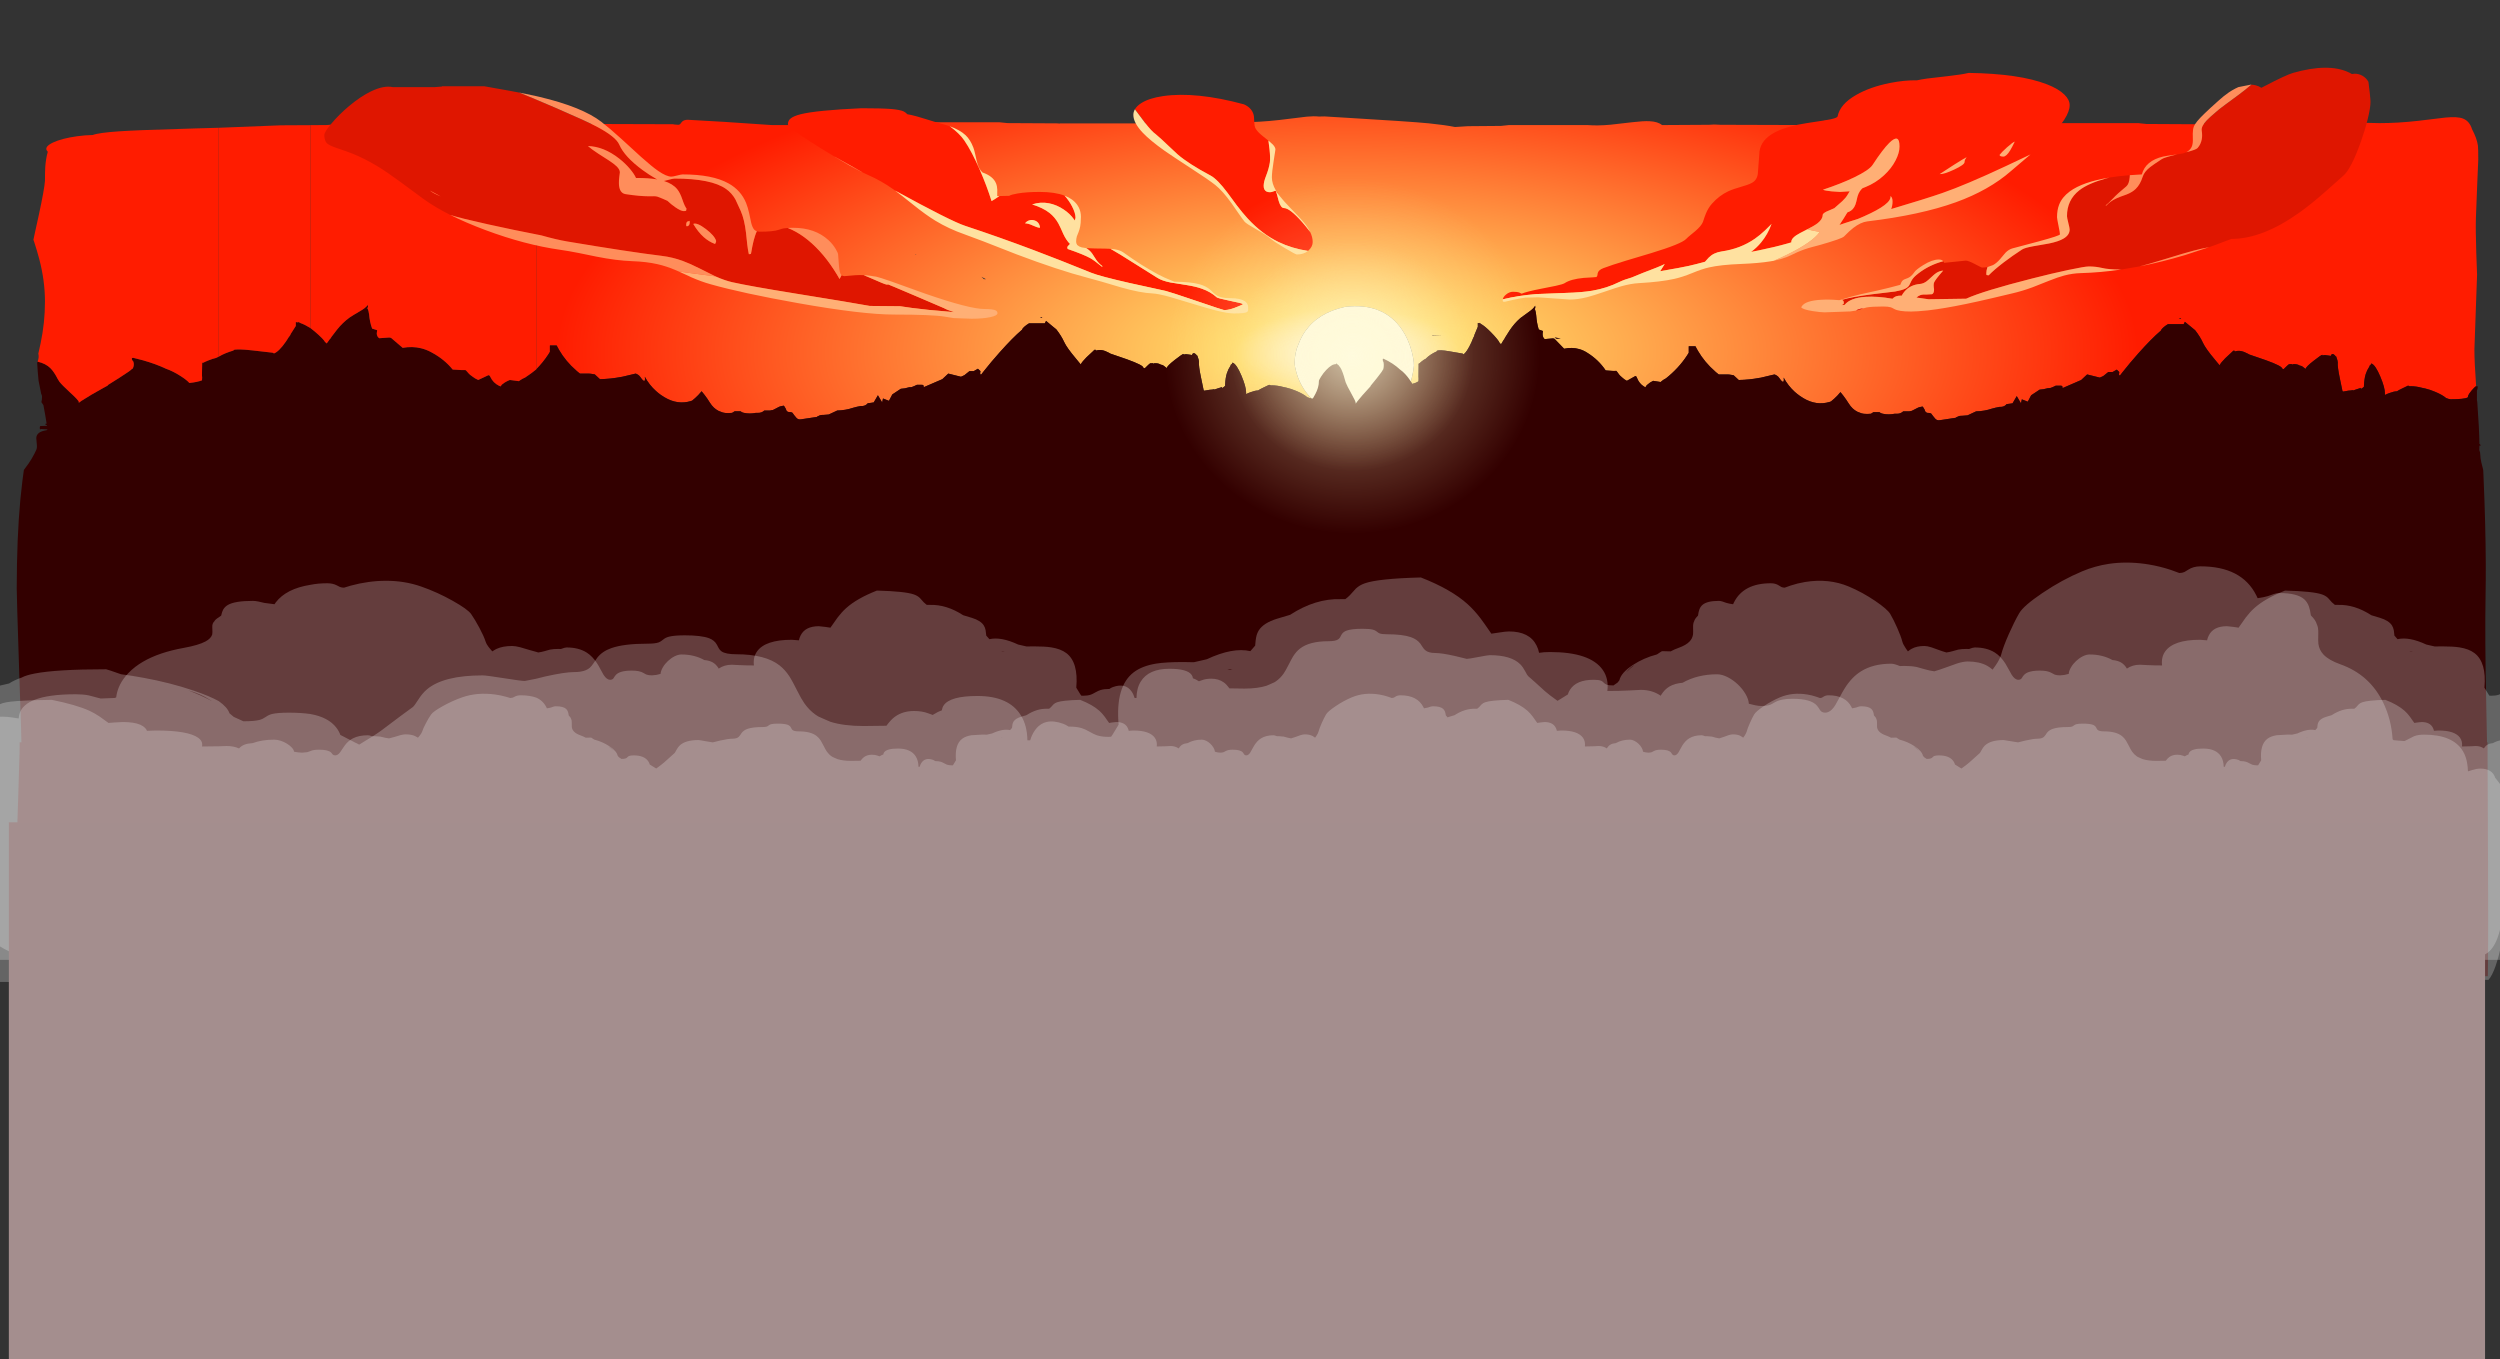 <?xml version="1.0" encoding="UTF-8" standalone="no"?>
<svg xmlns:ffdec="https://www.free-decompiler.com/flash" xmlns:xlink="http://www.w3.org/1999/xlink" ffdec:objectType="frame" height="982.1px" width="1806.4px" xmlns="http://www.w3.org/2000/svg">
  <rect width="100%" height="100%" fill="#333333" stroke="none"/>
  <g transform="matrix(1.0, 0.0, 0.0, 1.0, -1092.1, -429.1)">
    <use ffdec:characterId="1538" height="1567.85" transform="matrix(0.453, 0.0, 0.0, 0.453, 1092.088, 429.096)" width="3990.6" xlink:href="#sprite0"/>
    <use ffdec:characterId="1539" height="387.95" transform="matrix(1.0, 0.0, 0.0, 1.0, 1098.5, 1023.25)" width="1789.2" xlink:href="#shape1"/>
  </g>
  <defs>
    <g id="sprite0" transform="matrix(1.0, 0.0, 0.0, 1.0, 54.15, 145.7)">
      <use ffdec:characterId="1537" height="1567.85" transform="matrix(1.0, 0.0, 0.0, 1.0, -54.15, -145.7)" width="3990.6" xlink:href="#shape0"/>
    </g>
    <g id="shape0" transform="matrix(1.0, 0.0, 0.0, 1.0, 54.15, 145.7)">
      <path d="M801.2 52.35 L855.5 52.0 863.75 51.5 873.75 52.0 1019.35 52.45 1021.85 52.9 1027.75 53.35 Q1029.65 53.35 1030.9 52.1 L1033.0 49.35 Q1036.05 45.35 1042.75 45.35 L1101.3 48.7 1176.2 53.75 1294.15 53.75 1357.15 51.55 1401.6 49.35 1540.2 49.35 1552.8 50.65 1633.8 51.1 1635.7 51.7 1635.7 51.1 1824.85 51.1 1845.95 53.55 Q1852.95 49.6 1871.25 48.85 1887.95 48.2 1924.8 49.35 1954.0 49.35 1986.45 45.7 L2030.05 40.4 Q2041.75 39.3 2049.6 40.2 2053.7 39.95 2058.4 40.0 L2087.4 41.75 Q2196.1 48.2 2225.05 51.05 2251.1 53.7 2266.7 56.9 L2287.2 55.6 2340.05 55.15 2352.75 53.8 2478.15 53.8 Q2493.85 55.1 2514.55 53.25 L2548.55 49.35 Q2567.35 47.1 2577.1 47.65 2590.4 48.35 2597.05 53.8 L2672.0 53.35 2680.25 52.9 2690.25 53.35 2835.85 53.8 2838.35 54.25 2844.25 54.7 Q2846.15 54.7 2847.45 53.45 L2849.5 50.7 Q2852.5 46.7 2859.25 46.7 L2877.8 47.75 2917.85 50.1 2992.7 55.15 3110.65 55.15 3173.65 52.95 3218.1 50.7 3356.7 50.7 3369.3 52.05 3450.3 52.5 3452.2 53.05 3452.2 52.5 3641.3 52.5 3662.45 54.95 Q3669.5 51.0 3687.75 50.2 3704.45 49.55 3741.25 50.7 3770.5 50.7 3802.95 47.05 L3846.6 41.8 Q3865.6 40.0 3874.45 43.4 3884.9 47.4 3888.95 60.45 3896.7 75.1 3898.3 86.6 3898.85 90.4 3898.85 109.05 L3897.3 145.45 Q3895.55 184.2 3895.1 201.5 3894.5 220.35 3895.65 256.9 L3896.95 292.65 3894.8 352.25 3892.7 411.75 Q3892.7 431.5 3895.35 469.2 3895.2 469.75 3895.2 470.3 L3895.15 470.3 Q3892.8 471.8 3888.6 476.75 L3885.3 481.0 3884.4 482.25 Q3882.25 485.55 3882.25 487.6 L3882.25 487.95 3881.8 488.3 Q3876.35 491.15 3854.8 491.15 3852.35 491.15 3847.5 489.15 3841.75 484.15 3830.15 479.3 3822.05 475.8 3814.2 473.95 L3809.65 473.0 Q3799.7 470.3 3791.1 470.3 L3789.75 470.5 Q3788.05 469.65 3786.75 469.45 L3777.75 473.8 Q3771.75 476.55 3768.75 478.7 L3768.55 478.15 3768.25 478.5 Q3764.55 478.5 3756.6 481.4 3752.95 482.75 3750.25 484.2 L3749.9 482.9 3750.0 481.7 Q3750.0 472.6 3742.65 455.05 3735.0 436.9 3728.85 434.25 L3728.65 434.15 Q3728.2 434.2 3728.0 434.45 3727.55 434.75 3727.45 435.85 L3726.9 436.55 3725.55 437.5 3725.1 439.1 Q3721.35 444.65 3719.3 451.0 3717.05 458.4 3716.55 468.75 L3716.45 471.2 3714.35 473.0 3711.5 474.8 3711.55 474.2 Q3711.55 472.8 3711.35 472.85 L3711.05 473.2 Q3703.05 475.65 3699.1 477.25 L3699.4 476.55 3697.25 476.85 3697.0 476.6 3696.8 476.95 Q3693.15 476.95 3683.2 478.9 L3682.25 478.0 3678.2 458.45 Q3674.05 439.05 3674.8 432.4 3674.5 429.15 3673.3 426.2 L3672.2 422.85 3671.55 422.8 Q3670.05 420.65 3668.4 419.6 3666.1 418.15 3664.55 420.0 3664.0 420.75 3663.6 421.95 L3660.5 421.45 3654.45 420.65 Q3652.6 420.65 3650.55 421.3 L3650.0 420.2 Q3647.95 420.65 3636.25 429.8 3623.7 439.5 3623.5 442.8 3618.65 439.0 3617.85 438.55 3615.9 437.45 3614.3 437.5 3610.4 435.05 3605.75 435.05 L3603.55 435.1 Q3603.15 435.2 3602.95 435.5 L3603.1 435.85 3600.15 434.85 Q3599.25 434.85 3598.25 435.55 L3597.35 434.85 Q3594.85 436.55 3588.65 442.85 L3588.3 443.15 3585.8 441.95 3585.85 441.8 Q3585.85 438.2 3560.0 428.8 L3533.65 419.75 3531.1 418.35 Q3519.5 412.0 3511.45 414.75 L3510.25 414.6 3510.25 413.75 3508.35 413.55 3507.35 414.45 3506.95 414.45 3506.95 414.85 Q3500.3 420.75 3495.4 425.6 3488.5 432.45 3486.2 436.9 L3478.65 427.75 Q3464.0 410.25 3459.9 401.45 3455.3 391.3 3447.3 381.05 L3440.25 375.25 3430.9 367.55 3428.9 371.35 3403.8 371.35 Q3395.6 376.4 3392.7 380.95 L3392.9 381.2 3392.95 381.3 3391.9 382.25 Q3378.1 393.9 3356.85 417.7 3343.4 432.8 3331.2 448.25 L3327.65 452.85 Q3325.7 454.05 3325.85 450.55 L3326.3 447.7 3322.25 443.85 3315.55 447.7 3308.7 447.7 3300.65 454.15 3295.2 456.6 3274.95 451.55 3265.45 460.45 3235.75 473.35 Q3236.05 471.1 3235.05 470.1 3234.7 469.75 3234.1 469.55 L3231.65 469.45 3227.6 469.45 3226.8 469.45 3224.9 469.45 Q3220.7 471.7 3216.7 473.05 L3214.15 473.35 3212.7 473.35 3205.75 475.05 3199.2 475.8 3185.65 484.8 3180.3 495.0 3170.8 491.25 3169.45 497.6 3162.7 486.1 3156.0 497.6 3153.2 498.0 3152.9 498.1 3146.5 498.9 3145.85 499.55 3145.75 499.75 3145.4 500.0 3145.35 500.15 3145.1 500.35 3144.7 500.75 Q3141.2 503.5 3136.55 503.3 L3135.6 503.25 Q3128.75 504.45 3123.25 506.05 3111.15 510.2 3097.85 510.45 L3084.25 516.8 3076.3 517.45 3072.05 517.65 3069.5 518.4 3067.95 519.2 3066.8 519.6 3066.7 519.7 3066.5 519.75 3066.0 520.15 3065.8 520.3 3065.45 520.55 3065.35 520.7 3044.25 523.9 3044.15 523.9 3039.75 524.55 Q3035.4 525.2 3032.7 522.15 L3029.2 517.9 3027.5 515.65 Q3026.8 514.25 3025.75 513.7 3024.1 512.95 3022.1 512.95 L3020.8 512.95 Q3019.2 512.7 3018.3 512.05 3016.7 511.1 3016.3 509.3 3016.05 507.9 3015.15 506.7 L3014.3 505.25 3013.7 504.25 3012.6 502.75 3010.35 503.15 3008.0 503.6 Q3006.65 503.85 3005.4 504.45 L2997.6 508.45 2997.3 508.55 2995.2 509.65 2991.0 510.45 2981.6 510.45 Q2977.05 514.65 2970.7 514.25 L2968.0 514.25 Q2958.25 516.2 2949.1 514.25 2946.95 513.85 2945.0 512.7 L2943.65 511.65 2934.2 511.65 2930.1 514.25 Q2924.4 514.9 2919.2 514.35 L2918.9 514.35 2917.55 514.05 2915.55 513.7 2915.2 513.6 2908.6 511.1 Q2900.35 507.0 2894.65 497.85 2890.65 491.45 2886.25 485.65 L2881.6 479.85 2881.5 479.7 2877.8 484.0 2876.3 485.65 Q2871.75 490.35 2866.25 494.75 L2865.25 495.0 2864.25 495.4 Q2843.1 501.75 2822.45 489.45 2819.4 487.65 2816.6 485.65 2812.35 482.6 2808.55 479.25 2798.0 469.65 2790.9 456.6 2792.55 469.9 2783.7 456.9 2782.15 454.65 2779.9 453.3 L2777.45 452.0 2776.55 451.75 2776.25 451.65 2776.1 451.55 2774.9 451.9 2774.0 452.1 2772.9 452.35 2757.15 456.1 2755.75 456.45 2754.1 456.8 2752.85 456.95 Q2736.3 460.1 2719.3 460.45 L2711.1 452.85 2704.75 451.8 2701.7 451.55 2696.3 451.55 2688.15 451.65 2687.5 451.65 2684.6 449.35 2684.35 449.05 2684.15 449.0 2683.7 448.6 2682.7 447.8 2681.7 446.85 2681.55 446.7 Q2664.85 432.2 2654.05 413.65 L2652.9 411.55 2651.95 409.9 2651.25 408.55 2650.9 407.85 2650.6 407.35 2650.25 406.65 2639.5 406.65 2639.5 416.95 2636.8 421.3 Q2623.5 441.7 2603.05 457.9 2599.7 459.55 2596.9 461.75 L2594.7 463.65 2582.75 461.75 Q2577.45 464.25 2573.2 468.2 L2571.95 469.45 2570.45 472.05 2568.3 470.95 Q2560.55 466.35 2556.8 456.7 L2556.75 456.5 2556.05 455.15 2555.4 454.4 2554.3 454.15 2540.8 461.75 Q2536.4 459.45 2533.05 456.2 L2531.05 454.4 2530.3 453.75 2528.4 451.65 2524.6 446.4 2524.1 446.35 2524.05 445.9 Q2522.15 445.75 2518.55 445.95 L2511.95 445.5 2511.9 445.3 2511.9 445.5 2507.0 445.1 Q2495.7 428.25 2478.0 417.2 2471.65 413.0 2464.8 411.1 2453.35 407.8 2440.75 410.55 L2425.35 394.65 2423.1 394.05 2409.6 395.2 Q2405.25 391.3 2406.8 383.5 L2406.95 382.3 2400.25 379.85 Q2397.1 369.9 2396.15 356.85 2395.75 352.0 2394.1 347.25 L2392.95 348.55 2394.75 345.55 2394.6 341.9 2394.1 342.7 Q2391.45 346.95 2384.5 351.8 2375.9 357.8 2372.05 360.85 L2371.25 361.45 2370.5 362.1 Q2361.3 370.05 2353.65 381.6 L2346.3 393.2 2345.4 395.15 2344.2 396.65 2340.05 403.5 2337.7 400.95 Q2337.3 399.5 2333.7 394.95 2329.5 389.8 2324.0 384.25 2314.05 374.2 2307.95 370.95 L2305.9 369.2 2305.55 369.95 Q2304.25 369.45 2303.05 369.4 L2303.05 375.6 2297.75 388.3 Q2297.4 390.1 2296.55 391.85 L2295.8 393.15 Q2294.35 396.5 2292.85 400.3 2285.35 416.55 2280.05 419.55 2279.5 418.2 2278.25 418.2 L2258.0 414.7 Q2241.35 411.75 2237.55 414.0 L2237.9 414.6 Q2226.6 419.65 2219.85 426.65 2217.45 427.6 2213.85 430.5 2210.95 432.75 2209.6 434.15 L2208.75 434.15 2208.7 435.35 2208.5 435.95 Q2208.5 436.4 2208.65 436.75 2208.5 441.25 2208.5 448.35 L2208.45 455.3 2208.55 456.85 2208.6 457.95 2208.5 462.35 Q2204.9 465.15 2198.25 466.6 L2196.25 462.8 Q2198.25 455.8 2199.65 448.0 2201.15 439.9 2201.15 437.15 2201.15 427.85 2197.45 414.2 2192.3 395.05 2182.2 380.2 2152.5 336.45 2091.35 343.8 2048.35 353.1 2027.65 382.85 2021.1 392.3 2017.4 402.45 2010.9 416.55 2010.9 433.45 2010.9 438.8 2013.8 448.9 2018.0 463.45 2025.95 475.4 2031.3 483.5 2037.9 489.8 2035.4 489.65 2030.95 487.8 2025.2 482.8 2013.65 477.9 2005.55 474.45 1997.65 472.6 L1993.15 471.65 Q1983.2 468.95 1974.6 468.95 L1973.25 469.1 Q1971.55 468.3 1970.25 468.1 L1961.25 472.4 Q1955.25 475.2 1952.25 477.35 L1952.0 476.8 1951.75 477.15 Q1948.05 477.15 1940.1 480.05 1936.45 481.35 1933.75 482.85 L1933.4 481.55 1933.5 480.35 Q1933.5 471.2 1926.15 453.7 1918.55 435.55 1912.35 432.9 L1912.15 432.8 Q1911.7 432.85 1911.5 433.05 1911.0 433.35 1910.95 434.5 L1910.4 435.2 1909.05 436.1 1908.6 437.7 Q1904.85 443.25 1902.8 449.65 1900.5 457.0 1900.05 467.4 L1899.95 469.85 1897.8 471.65 Q1896.55 472.6 1895.0 473.4 L1895.05 472.8 Q1895.05 471.45 1894.8 471.45 L1894.55 471.85 Q1886.55 474.25 1882.55 475.85 L1882.9 475.15 Q1881.6 475.05 1880.75 475.45 L1880.5 475.25 1880.3 475.6 Q1876.65 475.6 1866.7 477.5 L1865.75 476.6 1861.7 457.1 Q1857.55 437.65 1858.3 431.0 1858.0 427.8 1856.75 424.8 1856.3 422.8 1855.7 421.5 L1855.05 421.45 Q1853.55 419.25 1851.9 418.25 1849.6 416.8 1848.05 418.65 1847.5 419.35 1847.1 420.6 L1844.0 420.05 1837.95 419.25 Q1836.1 419.25 1834.0 419.95 L1833.5 418.8 Q1831.45 419.25 1819.7 428.4 1807.2 438.1 1807.0 441.45 L1801.35 437.2 Q1799.4 436.05 1797.75 436.1 1793.9 433.7 1789.2 433.7 L1787.05 433.7 Q1786.65 433.8 1786.4 434.1 L1786.6 434.5 1783.6 433.45 Q1782.75 433.45 1781.7 434.15 L1780.85 433.45 Q1778.35 435.2 1772.1 441.5 L1771.8 441.8 1769.25 440.6 1769.3 440.4 Q1769.3 436.85 1743.5 427.45 L1717.15 418.4 1714.6 416.95 Q1703.0 410.6 1694.95 413.35 L1693.75 413.25 1693.75 412.4 1691.85 412.15 1690.85 413.05 1690.5 413.05 1690.45 413.45 Q1683.85 419.35 1678.85 424.25 1672.0 431.05 1669.7 435.55 L1662.15 426.35 Q1647.45 408.9 1643.4 400.05 1638.8 389.95 1630.8 379.7 L1623.7 373.9 1614.4 366.15 1612.35 370.0 1587.3 370.0 Q1579.05 375.05 1576.15 379.55 L1576.4 379.85 1576.45 379.9 1575.4 380.85 Q1561.6 392.5 1540.35 416.35 1526.9 431.4 1514.7 446.85 L1511.15 451.45 Q1509.2 452.65 1509.35 449.15 L1509.8 446.3 1505.7 442.45 1499.0 446.3 1492.2 446.3 1484.15 452.75 1478.7 455.25 1458.45 450.2 1448.95 459.1 1419.2 471.95 Q1419.55 469.75 1418.55 468.7 L1417.6 468.2 1415.15 468.1 1411.1 468.1 1410.3 468.1 1408.4 468.1 Q1404.2 470.3 1400.15 471.7 L1397.65 471.95 1396.2 471.95 1389.25 473.7 1382.7 474.45 1369.15 483.45 1363.8 493.65 1354.3 489.9 1352.95 496.2 1346.2 484.75 1339.5 496.2 1336.7 496.6 1336.35 496.7 1330.0 497.5 1329.35 498.15 1329.25 498.35 1328.9 498.6 1328.8 498.8 Q1328.7 498.8 1328.6 498.95 L1328.2 499.35 Q1324.7 502.1 1320.05 501.95 L1319.1 501.85 Q1312.25 503.05 1306.75 504.7 1294.65 508.8 1281.35 509.1 L1267.75 515.45 1259.8 516.1 1255.5 516.25 1253.0 517.0 1251.45 517.8 1250.3 518.2 1250.2 518.3 1250.05 518.4 Q1249.65 518.6 1249.5 518.75 L1249.3 518.95 1248.9 519.2 1248.8 519.35 1227.75 522.5 1227.65 522.5 1223.2 523.2 Q1218.9 523.8 1216.2 520.8 L1212.65 516.55 1211.0 514.25 Q1210.3 512.85 1209.25 512.3 1207.6 511.55 1205.65 511.55 L1204.3 511.55 Q1202.75 511.3 1201.8 510.7 1200.2 509.75 1199.85 507.95 1199.55 506.5 1198.65 505.3 L1197.8 503.85 1197.2 502.85 Q1196.85 502.05 1196.1 501.35 L1193.85 501.75 1191.5 502.2 Q1190.15 502.5 1188.85 503.05 L1181.1 507.1 1180.8 507.2 1178.7 508.3 Q1176.55 508.45 1174.5 509.1 L1165.05 509.1 Q1160.55 513.25 1154.2 512.85 L1151.5 512.85 Q1141.8 514.8 1132.6 512.85 1130.45 512.5 1128.5 511.3 L1127.1 510.3 1117.75 510.3 1113.6 512.85 Q1107.9 513.5 1102.7 513.0 L1102.35 513.0 1101.05 512.7 1099.05 512.3 1098.7 512.25 1092.1 509.75 Q1083.85 505.6 1078.15 496.5 1074.2 490.05 1069.75 484.3 L1065.1 478.5 1065.05 478.3 1059.8 484.3 Q1055.25 489.0 1049.75 493.4 L1048.75 493.65 1047.75 494.05 Q1026.6 500.4 1005.95 488.05 1002.9 486.3 1000.1 484.3 995.8 481.25 992.1 477.85 981.45 468.3 974.4 455.25 976.05 468.55 967.15 455.5 965.65 453.3 963.35 451.9 L960.95 450.6 960.05 450.35 959.75 450.25 959.55 450.2 958.4 450.55 957.5 450.7 956.4 451.0 940.6 454.75 939.25 455.05 937.6 455.4 936.35 455.6 Q919.8 458.75 902.8 459.1 L894.6 451.45 888.2 450.45 885.2 450.2 879.8 450.2 871.65 450.25 871.0 450.25 868.1 447.95 867.85 447.7 867.65 447.6 867.2 447.2 866.2 446.4 865.2 445.5 865.05 445.3 Q848.3 430.85 837.55 412.3 L836.4 410.15 835.45 408.55 834.75 407.15 834.4 406.5 834.05 405.95 833.75 405.3 823.0 405.3 823.0 415.6 820.3 419.95 Q812.1 432.5 801.2 443.5 L801.2 52.35 M3331.4 199.3 L3333.75 202.0 Q3336.15 204.65 3337.5 205.05 L3335.25 202.65 Q3332.8 199.9 3331.4 198.85 L3331.4 199.3 M3421.05 362.7 L3425.05 362.7 3423.8 361.7 3421.05 362.7 M3223.55 262.35 L3223.7 261.65 3221.75 261.5 3223.55 262.35 M2426.2 393.15 L2428.55 394.45 2435.1 394.45 2429.9 393.25 2425.75 392.7 2426.2 393.15 M2230.05 389.15 L2230.5 389.6 2245.95 389.6 2230.05 389.15 M1514.9 197.95 L1517.2 200.65 Q1519.65 203.3 1520.95 203.7 L1518.75 201.25 Q1516.25 198.5 1514.9 197.5 L1514.9 197.95 M1407.2 260.3 L1405.25 260.1 1407.05 260.95 1407.2 260.3 M1518.6 299.7 L1511.2 295.75 1515.2 299.55 1518.6 299.7 M1607.3 360.3 Q1605.95 360.75 1604.6 361.35 L1608.5 361.35 1607.3 360.3" fill="url(#gradient0)" fill-rule="evenodd" stroke="none"/>
      <path d="M3895.2 470.3 L3897.25 470.55 3897.6 470.2 Q3898.0 470.15 3898.0 471.5 3898.0 473.85 3896.5 478.2 L3896.75 478.5 3896.75 492.7 3897.1 494.7 3897.3 496.2 Q3900.4 538.65 3900.7 562.2 L3903.1 564.55 Q3902.6 564.7 3902.05 565.05 L3900.7 565.25 3900.7 566.15 3900.5 572.1 Q3902.1 575.75 3902.1 579.9 3902.1 584.85 3903.8 592.15 L3906.75 603.9 3907.25 615.0 Q3910.55 691.25 3910.85 753.65 3910.95 780.45 3910.5 804.7 3909.3 872.9 3911.6 978.95 L3912.8 1038.25 3913.6 1038.25 3914.25 1180.65 3914.7 1323.05 Q3914.65 1370.9 3914.1 1411.45 L1939.75 1411.45 -34.55 1411.45 -28.0 1213.0 Q-24.7 1117.8 -22.9 1053.05 L-22.8 1038.25 -20.05 1038.25 -20.05 1036.8 Q-20.05 1031.55 -20.7 1010.3 L-23.85 914.95 Q-27.45 805.8 -27.45 792.85 -27.45 772.65 -27.05 753.65 -25.6 678.25 -18.35 620.95 L-16.05 603.9 Q-11.45 597.95 -8.5 593.6 -3.5 586.35 0.85 577.9 L3.75 571.85 Q5.25 568.45 4.55 562.6 L3.75 553.15 Q4.0 542.85 20.1 540.55 20.75 539.95 21.65 539.5 L21.65 539.25 11.05 538.6 10.2 539.25 Q9.3 539.4 9.3 536.6 9.3 533.9 10.6 533.85 L14.75 533.7 20.75 533.5 20.7 532.5 18.45 531.95 18.45 530.15 20.25 530.05 Q18.1 516.1 15.2 500.9 L15.1 500.5 Q13.15 498.0 11.9 495.75 12.85 492.45 12.9 487.35 L12.9 486.9 Q12.9 484.6 11.6 482.6 L7.35 461.35 7.35 461.2 6.05 446.8 Q5.35 438.25 5.15 433.0 L5.9 431.15 Q19.05 434.25 26.45 441.75 32.2 447.5 37.95 458.85 L40.75 463.3 Q45.0 468.7 56.65 479.4 71.65 493.05 71.65 495.55 L71.4 496.9 Q75.4 493.75 81.85 489.95 88.4 485.55 110.6 473.15 L117.6 469.35 Q117.8 468.75 118.35 468.2 L136.75 456.6 Q156.15 444.3 156.15 442.75 L156.15 442.65 156.75 442.75 Q156.85 442.45 157.05 442.4 157.25 442.4 157.4 442.55 160.7 436.5 158.45 430.8 L157.25 429.3 156.45 428.8 Q156.35 428.6 156.75 428.5 156.15 427.45 156.15 426.65 156.15 425.35 156.8 425.25 L158.4 425.05 174.05 429.05 Q194.65 434.9 210.7 442.5 222.0 446.45 233.8 454.05 243.75 460.4 247.95 465.2 261.05 463.75 268.1 460.95 L268.3 456.55 268.25 455.45 268.05 453.95 268.1 447.0 Q268.1 439.9 268.35 435.35 L268.1 434.55 Q268.1 434.3 268.55 434.0 L268.6 432.8 270.25 432.8 Q272.85 431.35 278.55 429.1 285.65 426.25 290.35 425.3 292.45 424.2 294.8 423.15 304.35 417.5 318.75 413.25 L318.2 412.6 Q323.9 410.4 349.3 413.3 L380.0 416.8 Q381.9 416.8 382.75 418.15 390.8 415.2 402.1 398.9 L406.65 391.75 407.7 390.5 Q409.15 388.75 409.6 386.95 L417.7 374.25 417.7 368.05 421.45 368.55 422.0 367.8 425.05 369.6 Q431.55 371.85 440.85 377.45 L447.7 382.9 Q454.3 388.45 459.35 393.6 463.7 398.1 464.15 399.55 L467.0 402.15 471.95 395.25 473.4 393.75 474.5 391.8 483.35 380.25 Q492.5 368.7 503.65 360.7 L504.55 360.1 Q509.0 357.1 520.5 350.4 528.9 345.6 532.05 341.35 L532.65 340.55 532.8 344.15 530.65 347.2 532.05 345.9 Q534.0 350.6 534.55 355.5 535.7 368.5 539.45 378.45 L547.45 380.95 547.35 382.15 Q545.45 389.95 550.75 393.8 L566.95 392.65 569.65 393.25 588.2 409.15 Q603.4 406.4 617.2 409.75 625.35 411.65 633.05 415.8 654.35 426.9 667.9 443.75 L673.8 444.1 673.8 443.95 673.9 444.1 681.8 444.6 Q686.15 444.35 688.45 444.55 L688.45 445.0 689.1 445.05 693.7 450.25 695.95 452.4 696.85 453.0 699.3 454.85 Q703.3 458.05 708.65 460.4 L724.9 452.75 726.15 453.0 727.0 453.75 727.8 455.15 727.9 455.3 Q732.4 465.0 741.7 469.55 L744.4 470.65 746.1 468.1 747.65 466.8 Q752.7 462.85 759.15 460.4 L773.5 462.3 Q774.75 461.3 776.15 460.4 779.5 458.15 783.5 456.5 792.95 450.3 801.2 443.5 812.1 432.5 820.3 419.95 L823.0 415.6 823.0 405.3 833.75 405.3 834.05 405.95 834.4 406.5 834.75 407.15 835.45 408.55 836.4 410.15 837.55 412.3 Q848.3 430.85 865.05 445.3 L865.2 445.5 866.2 446.4 867.2 447.2 867.65 447.6 867.85 447.7 868.1 447.95 871.0 450.25 871.65 450.25 879.8 450.2 885.2 450.2 888.2 450.45 894.6 451.45 902.8 459.1 Q919.8 458.75 936.35 455.6 L937.6 455.4 939.25 455.05 940.6 454.75 956.4 451.0 957.5 450.7 958.4 450.55 959.55 450.2 959.75 450.25 960.05 450.35 960.95 450.6 963.35 451.9 Q965.65 453.3 967.15 455.5 976.05 468.55 974.4 455.25 981.45 468.3 992.1 477.85 995.8 481.25 1000.1 484.3 1002.9 486.3 1005.95 488.05 1026.6 500.4 1047.75 494.05 L1048.75 493.65 1049.75 493.4 Q1055.25 489.0 1059.8 484.3 L1065.05 478.3 1065.1 478.5 1069.75 484.3 Q1074.2 490.05 1078.15 496.5 1083.85 505.6 1092.1 509.75 L1098.7 512.25 1099.05 512.3 1099.7 512.5 1101.05 512.7 1102.35 513.0 1102.7 513.0 Q1107.9 513.5 1113.6 512.85 L1117.75 510.3 1127.1 510.3 1128.5 511.3 Q1130.45 512.5 1132.6 512.85 1141.8 514.8 1151.5 512.85 L1154.2 512.85 Q1160.55 513.25 1165.05 509.1 L1174.5 509.1 Q1176.55 508.45 1178.7 508.3 L1180.8 507.2 1181.1 507.1 1188.85 503.05 Q1190.15 502.5 1191.5 502.2 L1193.85 501.75 1196.1 501.35 Q1196.85 502.05 1197.2 502.85 L1197.8 503.85 1198.65 505.3 Q1199.55 506.5 1199.85 507.95 1200.2 509.75 1201.8 510.7 1202.75 511.3 1204.3 511.55 L1205.65 511.55 Q1207.6 511.55 1209.25 512.3 1210.3 512.85 1211.0 514.25 L1212.65 516.55 1216.2 520.8 Q1218.9 523.8 1223.2 523.2 L1227.65 522.5 1227.75 522.5 1248.8 519.35 1248.9 519.2 1249.3 518.95 1249.5 518.75 Q1249.65 518.6 1250.05 518.4 L1250.2 518.3 1250.3 518.2 1251.45 517.8 1253.0 517.0 1255.5 516.25 1259.8 516.1 1267.75 515.45 1281.35 509.1 Q1294.65 508.8 1306.75 504.7 1312.25 503.05 1319.1 501.85 L1320.05 501.95 Q1324.7 502.1 1328.2 499.35 L1328.6 498.95 Q1328.7 498.8 1328.8 498.8 L1328.9 498.6 1329.25 498.35 1329.35 498.15 1330.0 497.5 1336.35 496.7 1336.7 496.6 1339.5 496.2 1346.2 484.75 1352.95 496.2 1354.3 489.9 1363.8 493.65 1369.15 483.45 1382.7 474.45 1389.25 473.7 1396.2 471.95 1397.65 471.95 1400.15 471.7 Q1404.2 470.3 1408.4 468.1 L1410.3 468.1 1411.1 468.1 1415.15 468.1 1417.6 468.2 1418.55 468.7 Q1419.55 469.75 1419.2 471.95 L1448.95 459.1 1458.45 450.2 1478.7 455.25 1484.15 452.75 1492.2 446.3 1499.0 446.3 1505.7 442.45 1509.8 446.3 1509.35 449.15 Q1509.2 452.65 1511.15 451.45 L1514.7 446.85 Q1526.9 431.4 1540.35 416.35 1561.6 392.5 1575.4 380.85 L1576.45 379.9 1576.4 379.85 1576.15 379.55 Q1579.05 375.05 1587.3 370.0 L1612.35 370.0 1614.4 366.15 1623.7 373.9 1630.8 379.7 Q1638.8 389.95 1643.4 400.05 1647.45 408.9 1662.15 426.35 L1669.7 435.55 Q1672.0 431.05 1678.85 424.25 1683.85 419.35 1690.45 413.45 L1690.5 413.05 1690.85 413.05 1691.85 412.15 1693.75 412.4 1693.75 413.25 1694.95 413.35 Q1703.0 410.6 1714.6 416.95 L1717.15 418.4 1743.5 427.45 Q1769.3 436.85 1769.3 440.4 L1769.25 440.6 1771.8 441.8 1772.1 441.5 Q1778.35 435.2 1780.85 433.45 L1781.7 434.15 Q1782.75 433.45 1783.6 433.45 L1786.6 434.5 1786.4 434.1 Q1786.65 433.8 1787.05 433.7 L1789.2 433.7 Q1793.9 433.7 1797.75 436.1 1799.4 436.05 1801.35 437.2 L1807.0 441.45 Q1807.2 438.1 1819.7 428.4 1831.45 419.25 1833.5 418.8 L1834.0 419.95 Q1836.1 419.25 1837.95 419.25 L1844.0 420.05 1847.1 420.6 Q1847.5 419.35 1848.05 418.65 1849.6 416.8 1851.9 418.25 1853.55 419.25 1855.05 421.45 L1855.7 421.5 Q1856.3 422.8 1856.75 424.8 1858.0 427.8 1858.3 431.0 1857.55 437.65 1861.7 457.1 L1865.75 476.6 1866.7 477.5 Q1876.65 475.6 1880.3 475.6 L1880.5 475.25 1880.75 475.45 Q1881.6 475.05 1882.9 475.15 L1882.55 475.85 Q1886.55 474.25 1894.55 471.85 L1894.8 471.45 Q1895.05 471.45 1895.05 472.8 L1895.0 473.4 Q1896.55 472.6 1897.8 471.65 L1899.95 469.85 1900.05 467.4 Q1900.5 457.0 1902.8 449.65 1904.85 443.25 1908.6 437.7 L1909.05 436.1 1910.4 435.2 1910.95 434.5 Q1911.0 433.35 1911.5 433.05 1911.7 432.85 1912.15 432.8 L1912.35 432.9 Q1918.55 435.55 1926.15 453.7 1933.5 471.2 1933.5 480.35 L1933.4 481.55 1933.75 482.85 Q1936.45 481.35 1940.1 480.05 1948.05 477.15 1951.75 477.15 L1952.0 476.8 1952.25 477.35 Q1955.25 475.2 1961.25 472.4 L1970.25 468.1 Q1971.55 468.3 1973.25 469.1 L1974.6 468.95 Q1983.2 468.95 1993.15 471.65 L1997.65 472.6 Q2005.55 474.45 2013.65 477.9 2025.2 482.8 2030.95 487.8 2035.4 489.65 2037.9 489.8 L2038.15 489.8 2038.3 489.8 2040.05 489.8 2040.05 489.65 2043.9 482.8 Q2049.55 472.2 2049.55 462.3 2049.55 460.45 2052.95 455.15 2056.55 449.4 2061.15 444.5 2070.4 434.65 2076.95 435.15 L2076.85 433.65 2080.15 436.15 2081.35 437.0 2081.25 437.3 Q2083.6 439.75 2085.3 443.15 2086.35 445.25 2087.4 448.15 2089.3 453.05 2091.15 460.2 L2092.55 464.7 Q2094.7 470.1 2100.7 480.8 2108.35 494.45 2108.35 496.95 L2108.2 498.25 Q2110.25 495.1 2113.45 491.35 2116.85 486.9 2128.2 474.55 L2131.7 470.7 2132.15 469.55 2141.55 458.0 Q2151.4 445.7 2151.4 444.15 L2151.4 444.0 2151.6 444.15 2151.9 443.8 2152.05 443.95 Q2153.7 437.9 2152.6 432.15 L2152.0 430.65 2151.55 430.2 2151.65 429.85 2151.4 428.05 Q2151.4 426.7 2151.7 426.65 L2152.55 426.4 Q2168.1 433.45 2179.2 443.9 L2179.4 444.0 2179.55 444.1 2179.7 444.25 2179.85 444.35 Q2183.35 446.8 2186.85 450.6 L2187.9 451.7 2191.05 455.4 Q2194.2 459.4 2196.25 462.8 L2198.25 466.6 Q2204.9 465.15 2208.5 462.35 L2208.6 457.95 2208.55 456.85 2208.45 455.3 2208.5 448.35 Q2208.5 441.25 2208.65 436.75 2208.5 436.4 2208.5 435.95 L2208.7 435.35 2208.75 434.15 2209.6 434.15 Q2210.95 432.75 2213.85 430.5 2217.45 427.6 2219.85 426.65 2226.6 419.65 2237.9 414.6 L2237.55 414.0 Q2241.35 411.75 2258.0 414.7 L2278.25 418.2 Q2279.5 418.2 2280.05 419.55 2285.35 416.55 2292.85 400.3 2294.35 396.5 2295.8 393.15 L2296.55 391.85 Q2297.4 390.1 2297.75 388.3 L2303.05 375.6 2303.05 369.4 Q2304.25 369.45 2305.55 369.95 L2305.9 369.2 2307.95 370.95 Q2314.05 374.2 2324.0 384.25 2329.5 389.8 2333.7 394.95 2337.3 399.5 2337.7 400.95 L2340.05 403.5 2344.2 396.65 2345.4 395.15 2346.3 393.2 2353.65 381.6 Q2361.3 370.05 2370.5 362.1 L2371.25 361.45 2372.05 360.85 Q2375.9 357.8 2384.5 351.8 2391.45 346.95 2394.1 342.7 L2394.6 341.9 2394.75 345.55 2392.95 348.55 2394.1 347.25 Q2395.75 352.0 2396.15 356.85 2397.1 369.9 2400.25 379.85 L2406.95 382.3 2406.8 383.5 Q2405.25 391.3 2409.6 395.2 L2423.1 394.05 2425.35 394.65 2440.75 410.55 Q2453.35 407.8 2464.8 411.1 2471.65 413.0 2478.0 417.2 2495.7 428.25 2507.0 445.1 L2511.9 445.5 2511.9 445.3 2511.95 445.5 2518.55 445.95 Q2522.15 445.75 2524.05 445.9 L2524.1 446.35 2524.6 446.4 2528.4 451.65 2530.3 453.75 2531.05 454.4 2533.05 456.2 Q2536.4 459.45 2540.8 461.75 L2554.3 454.15 2555.4 454.4 2556.05 455.15 2556.75 456.5 2556.8 456.7 Q2560.55 466.35 2568.3 470.95 L2570.45 472.05 2571.95 469.45 2573.2 468.2 Q2577.45 464.25 2582.75 461.75 L2594.7 463.65 2596.9 461.75 Q2599.7 459.55 2603.05 457.9 2623.5 441.7 2636.8 421.3 L2639.5 416.95 2639.5 406.65 2650.25 406.65 2650.6 407.35 2650.9 407.85 2651.25 408.55 2651.95 409.9 2652.9 411.55 2654.05 413.65 Q2664.85 432.2 2681.55 446.7 L2681.7 446.85 2682.7 447.8 2683.7 448.6 2684.15 449.0 2684.35 449.05 2684.6 449.35 2687.5 451.65 2688.15 451.65 2696.3 451.55 2701.7 451.55 2704.75 451.8 2711.1 452.85 2719.3 460.45 Q2736.3 460.1 2752.85 456.95 L2754.1 456.8 2755.75 456.45 2757.15 456.1 2772.9 452.35 2774.0 452.1 2774.9 451.9 2776.1 451.55 2776.25 451.65 2776.55 451.75 2777.45 452.0 2779.9 453.3 Q2782.15 454.65 2783.7 456.9 2792.55 469.9 2790.9 456.6 2798.0 469.65 2808.55 479.25 2812.35 482.6 2816.6 485.65 2819.4 487.65 2822.45 489.45 2843.1 501.75 2864.25 495.4 L2865.25 495.0 2866.25 494.75 Q2871.75 490.35 2876.3 485.65 L2877.8 484.0 2881.5 479.7 2881.6 479.85 2886.25 485.65 Q2890.65 491.45 2894.65 497.85 2900.35 507.0 2908.6 511.1 L2915.2 513.6 2915.55 513.7 2916.2 513.85 2917.55 514.05 2918.9 514.35 2919.2 514.35 Q2924.4 514.9 2930.1 514.25 L2934.2 511.65 2943.65 511.65 2945.0 512.7 Q2946.95 513.85 2949.1 514.25 2958.25 516.2 2968.0 514.25 L2970.7 514.25 Q2977.05 514.65 2981.6 510.45 L2991.0 510.45 2995.2 509.65 2997.3 508.55 2997.6 508.45 3005.4 504.45 Q3006.65 503.85 3008.0 503.6 L3010.35 503.15 3012.6 502.75 3013.7 504.25 3014.3 505.25 3015.15 506.7 Q3016.05 507.9 3016.3 509.3 3016.7 511.1 3018.3 512.05 3019.2 512.7 3020.8 512.95 L3022.1 512.95 Q3024.1 512.95 3025.75 513.7 3026.8 514.25 3027.5 515.65 L3029.2 517.9 3032.7 522.15 Q3035.4 525.2 3039.75 524.55 L3044.15 523.9 3044.25 523.9 3065.35 520.7 3065.45 520.55 3065.8 520.3 3066.0 520.15 3066.5 519.75 3066.7 519.7 3066.8 519.6 3067.95 519.2 3069.5 518.4 3072.05 517.65 3076.3 517.45 3084.25 516.8 3097.85 510.45 Q3111.15 510.2 3123.25 506.05 3128.75 504.45 3135.6 503.25 L3136.55 503.3 Q3141.2 503.5 3144.7 500.75 L3145.1 500.35 3145.35 500.15 3145.4 500.0 3145.75 499.75 3145.85 499.55 3146.5 498.9 3152.9 498.1 3153.2 498.0 3156.0 497.6 3162.7 486.1 3169.45 497.6 3170.8 491.25 3180.3 495.0 3185.65 484.8 3199.2 475.8 3205.75 475.05 3212.7 473.35 3214.15 473.35 3216.7 473.05 Q3220.7 471.7 3224.9 469.45 L3226.8 469.45 3227.6 469.45 3231.65 469.45 3234.1 469.55 Q3234.7 469.75 3235.05 470.1 3236.05 471.1 3235.75 473.35 L3265.45 460.45 3274.95 451.55 3295.2 456.6 3300.65 454.15 3308.7 447.7 3315.55 447.7 3322.25 443.85 3326.3 447.7 3325.85 450.55 Q3325.7 454.05 3327.65 452.85 L3331.2 448.25 Q3343.4 432.8 3356.85 417.7 3378.1 393.9 3391.9 382.25 L3392.95 381.3 3392.9 381.2 3392.7 380.95 Q3395.6 376.4 3403.8 371.35 L3428.9 371.35 3430.9 367.55 3440.25 375.25 3447.3 381.05 Q3455.3 391.3 3459.9 401.45 3464.0 410.25 3478.65 427.75 L3486.2 436.9 Q3488.5 432.45 3495.4 425.6 3500.3 420.75 3506.95 414.85 L3506.95 414.45 3507.35 414.45 3508.35 413.55 3510.25 413.75 3510.25 414.6 3511.45 414.75 Q3519.5 412.0 3531.1 418.35 L3533.65 419.75 3560.0 428.8 Q3585.85 438.2 3585.85 441.8 L3585.8 441.95 3588.3 443.15 3588.65 442.85 Q3594.85 436.55 3597.35 434.85 L3598.25 435.55 Q3599.25 434.85 3600.15 434.85 L3603.1 435.85 3602.95 435.5 Q3603.15 435.2 3603.55 435.1 L3605.75 435.05 Q3610.4 435.05 3614.3 437.5 3615.9 437.45 3617.85 438.55 3618.65 439.0 3623.5 442.8 3623.7 439.5 3636.25 429.8 3647.95 420.65 3650.0 420.2 L3650.55 421.3 Q3652.6 420.65 3654.45 420.65 L3660.5 421.45 3663.6 421.95 Q3664.0 420.75 3664.55 420.0 3666.1 418.15 3668.4 419.6 3670.05 420.65 3671.55 422.8 L3672.2 422.85 3673.3 426.2 Q3674.5 429.15 3674.8 432.4 3674.05 439.05 3678.2 458.45 L3682.25 478.0 3683.2 478.9 Q3693.15 476.95 3696.8 476.95 L3697.0 476.6 3697.25 476.85 3699.4 476.55 3699.1 477.25 Q3703.05 475.65 3711.05 473.2 L3711.35 472.85 Q3711.55 472.8 3711.55 474.2 L3711.5 474.8 3714.35 473.0 3716.45 471.2 3716.55 468.75 Q3717.05 458.4 3719.3 451.0 3721.35 444.65 3725.1 439.1 L3725.55 437.5 3726.9 436.55 3727.45 435.85 Q3727.55 434.75 3728.0 434.45 3728.2 434.2 3728.65 434.15 L3728.85 434.25 Q3735.0 436.9 3742.65 455.05 3750.0 472.6 3750.0 481.7 L3749.9 482.9 3750.25 484.2 Q3752.95 482.75 3756.6 481.4 3764.55 478.5 3768.25 478.5 L3768.55 478.15 3768.75 478.7 Q3771.75 476.55 3777.75 473.8 L3786.75 469.45 Q3788.05 469.65 3789.75 470.5 L3791.1 470.3 Q3799.7 470.3 3809.65 473.0 L3814.2 473.95 Q3822.05 475.8 3830.15 479.3 3841.75 484.15 3847.5 489.15 3852.35 491.15 3854.8 491.15 3876.35 491.15 3881.8 488.3 L3882.25 487.95 3882.25 487.6 Q3882.25 485.55 3884.4 482.25 L3885.3 481.0 3888.6 476.75 Q3892.8 471.8 3895.15 470.3 L3895.2 470.3 M3421.05 362.7 L3423.8 361.7 3425.05 362.7 3421.05 362.7 M2884.05 543.0 L2884.65 543.05 2884.75 542.95 2884.05 543.0 M2230.05 389.15 L2245.95 389.6 2230.5 389.6 2230.05 389.15 M2426.2 393.15 L2425.75 392.7 2429.9 393.25 2435.1 394.45 2428.55 394.45 2426.2 393.15 M2332.95 445.2 L2333.05 445.5 Q2333.15 444.95 2333.4 444.35 L2332.95 445.2 M1607.3 360.3 L1608.5 361.35 1604.6 361.35 Q1605.95 360.75 1607.3 360.3 M1068.25 541.6 L1067.55 541.65 1068.1 541.7 1068.25 541.6 M458.45 443.85 L458.55 444.1 459.0 443.0 458.45 443.85" fill="#330000" fill-rule="evenodd" stroke="none"/>
      <path d="M2037.9 489.8 Q2031.3 483.5 2025.95 475.4 2018.0 463.45 2013.8 448.9 2010.9 438.8 2010.9 433.45 2010.9 416.55 2017.4 402.45 2021.1 392.3 2027.65 382.85 2048.35 353.1 2091.35 343.8 2152.5 336.45 2182.2 380.2 2192.3 395.05 2197.45 414.2 2201.15 427.85 2201.15 437.15 2201.15 439.9 2199.65 448.0 2198.25 455.8 2196.25 462.8 2194.2 459.4 2191.05 455.4 L2187.9 451.7 2186.85 450.6 Q2183.35 446.8 2179.85 444.35 L2179.7 444.25 2179.55 444.1 2179.4 444.0 2179.2 443.9 Q2168.1 433.45 2152.55 426.4 L2151.7 426.65 Q2151.4 426.7 2151.4 428.05 L2151.65 429.85 2151.55 430.2 2152.0 430.65 2152.6 432.15 Q2153.7 437.9 2152.05 443.95 L2151.9 443.8 2151.6 444.15 2151.4 444.0 2151.4 444.15 Q2151.4 445.7 2141.55 458.0 L2132.15 469.55 2131.7 470.7 2128.2 474.55 Q2116.85 486.9 2113.45 491.35 2110.25 495.1 2108.2 498.25 L2108.35 496.95 Q2108.35 494.45 2100.7 480.8 2094.7 470.1 2092.55 464.7 L2091.15 460.2 Q2089.3 453.05 2087.4 448.15 2086.35 445.25 2085.3 443.15 2083.6 439.75 2081.25 437.3 L2081.35 437.0 2080.15 436.15 2076.85 433.65 2076.95 435.15 Q2070.4 434.65 2061.15 444.5 2056.55 449.4 2052.95 455.15 2049.55 460.45 2049.55 462.3 2049.55 472.2 2043.9 482.8 L2040.05 489.65 2040.05 489.8 2038.3 489.8 2038.15 489.8 2037.9 489.8" fill="#fffff0" fill-rule="evenodd" stroke="none"/>
      <path d="M440.85 53.95 L467.0 53.75 482.25 52.45 633.2 52.45 Q652.1 53.75 677.0 51.85 L717.95 47.95 Q740.55 45.75 752.35 46.3 768.3 47.0 776.35 52.45 L801.2 52.35 801.2 443.5 Q792.95 450.3 783.5 456.5 779.5 458.15 776.15 460.4 774.75 461.3 773.5 462.3 L759.15 460.4 Q752.7 462.85 747.65 466.8 L746.1 468.1 744.4 470.65 741.7 469.55 Q732.4 465.0 727.9 455.3 L727.8 455.15 727.0 453.75 726.15 453.0 724.9 452.75 708.65 460.4 Q703.3 458.05 699.3 454.85 L696.85 453.0 695.95 452.4 693.7 450.25 689.1 445.05 688.45 445.0 688.45 444.55 Q686.15 444.35 681.8 444.6 L673.9 444.1 673.8 443.95 673.8 444.1 667.9 443.75 Q654.35 426.9 633.05 415.8 625.35 411.65 617.2 409.75 603.4 406.4 588.2 409.15 L569.65 393.25 566.95 392.65 550.75 393.8 Q545.45 389.95 547.35 382.15 L547.45 380.95 539.45 378.45 Q535.7 368.5 534.55 355.5 534.0 350.6 532.05 345.9 L530.65 347.2 532.8 344.15 532.65 340.55 532.05 341.35 Q528.9 345.6 520.5 350.4 509.0 357.1 504.55 360.1 L503.65 360.7 Q492.5 368.7 483.35 380.25 L474.5 391.8 473.4 393.75 471.95 395.25 467.0 402.15 464.15 399.55 Q463.7 398.1 459.35 393.6 454.3 388.45 447.7 382.9 L440.85 377.45 440.85 53.95" fill="url(#gradient1)" fill-rule="evenodd" stroke="none"/>
      <path d="M294.8 58.1 L393.6 54.2 440.85 53.95 440.85 377.45 Q431.55 371.85 425.05 369.6 L422.0 367.8 421.45 368.55 417.7 368.05 417.7 374.25 409.6 386.95 Q409.15 388.75 407.7 390.5 L406.65 391.75 402.1 398.9 Q390.8 415.2 382.75 418.15 381.9 416.8 380.0 416.8 L349.3 413.3 Q323.9 410.4 318.2 412.6 L318.75 413.25 Q304.35 417.5 294.8 423.15 L294.8 58.1" fill="url(#gradient2)" fill-rule="evenodd" stroke="none"/>
      <path d="M5.9 431.15 Q8.55 423.75 7.0 418.4 9.3 408.75 10.6 402.15 17.6 369.05 17.6 335.2 17.6 302.15 8.45 267.35 4.6 253.05 0.85 241.6 L-0.8 236.75 0.85 228.85 7.8 197.2 Q16.45 157.2 17.6 142.95 17.6 128.0 18.1 120.15 19.1 106.95 22.1 96.35 14.7 89.1 30.3 81.7 44.45 75.05 68.8 71.65 82.3 69.8 93.75 69.65 96.4 68.65 100.3 67.85 114.85 64.7 152.8 62.8 L174.05 61.85 256.0 59.2 294.8 58.1 294.8 423.15 Q292.45 424.2 290.35 425.3 285.65 426.25 278.55 429.1 272.85 431.35 270.25 432.8 L268.6 432.8 268.55 434.0 Q268.1 434.3 268.1 434.55 L268.35 435.35 Q268.1 439.9 268.1 447.0 L268.05 453.95 268.25 455.45 268.3 456.55 268.1 460.95 Q261.05 463.75 247.95 465.2 243.75 460.4 233.8 454.05 222.0 446.45 210.7 442.5 194.65 434.9 174.05 429.05 L158.4 425.05 156.8 425.25 Q156.15 425.35 156.15 426.65 156.15 427.45 156.75 428.5 156.35 428.6 156.45 428.8 L157.25 429.3 158.45 430.8 Q160.7 436.5 157.4 442.55 157.25 442.4 157.05 442.4 156.85 442.45 156.75 442.75 L156.15 442.65 156.15 442.75 Q156.15 444.3 136.75 456.6 L118.35 468.2 Q117.8 468.75 117.6 469.35 L110.6 473.15 Q88.4 485.55 81.85 489.95 75.4 493.75 71.4 496.9 L71.65 495.55 Q71.65 493.05 56.65 479.4 45.0 468.7 40.75 463.3 L37.95 458.85 Q32.2 447.5 26.45 441.75 19.05 434.25 5.9 431.15" fill="url(#gradient3)" fill-rule="evenodd" stroke="none"/>
      <path d="M663.9 197.05 L663.85 197.0 Q639.7 184.85 621.85 172.0 597.25 153.8 584.35 144.35 561.1 127.35 547.45 119.2 527.4 107.2 508.05 99.35 501.7 96.75 481.95 90.05 471.1 86.35 467.55 83.0 L466.65 82.05 Q464.45 79.3 463.65 75.05 463.2 72.6 463.2 69.75 463.2 64.85 474.5 51.4 486.4 37.15 502.45 23.65 521.15 7.95 538.0 -0.1 558.05 -9.7 572.25 -6.75 L639.65 -6.75 650.9 -7.65 650.9 -8.1 718.35 -8.1 755.05 -1.55 773.85 1.95 773.95 1.95 Q790.0 8.25 833.5 26.95 881.25 47.6 897.6 56.25 928.2 72.4 933.65 85.05 942.05 104.4 970.95 125.65 981.0 133.0 990.9 138.65 L994.15 140.5 Q980.05 138.0 960.35 138.25 957.6 131.95 950.75 123.75 943.15 114.8 933.5 107.2 908.7 87.85 883.6 87.25 889.8 92.65 900.0 99.3 L916.55 109.9 Q925.35 115.65 929.45 119.65 934.6 124.75 934.6 129.2 L933.7 136.25 Q932.9 142.75 933.1 147.4 933.6 162.5 943.95 164.0 965.6 167.35 980.85 167.4 L989.15 167.3 Q992.55 167.35 994.55 168.0 L1002.6 171.15 Q1009.65 174.05 1010.45 174.65 1016.35 180.25 1022.85 184.75 1031.85 191.05 1036.65 191.05 1039.75 191.05 1040.35 190.1 L1040.9 187.05 Q1037.95 183.35 1034.25 172.4 1030.6 161.55 1026.05 156.1 1019.0 147.45 1005.2 143.1 L1004.9 143.0 1011.4 141.35 Q1019.35 139.15 1021.7 139.15 1080.7 139.15 1104.0 155.75 1113.05 162.1 1118.85 172.3 1120.3 174.95 1127.3 190.6 1133.3 204.1 1135.85 225.95 L1137.7 243.35 Q1138.85 253.25 1140.35 259.8 L1143.65 259.35 1145.95 246.95 Q1147.85 237.5 1150.05 230.9 1151.4 226.6 1153.0 223.2 L1157.2 223.9 Q1179.55 223.9 1188.35 220.75 1193.15 219.1 1195.6 218.65 L1202.4 217.9 Q1228.75 228.3 1252.95 254.5 1265.4 268.0 1276.2 284.75 1281.65 293.1 1285.0 299.3 L1288.2 293.3 Q1289.75 294.6 1292.55 294.8 L1310.05 293.3 Q1317.05 292.8 1324.5 293.25 L1323.65 293.25 Q1327.6 294.8 1332.85 297.1 1357.8 308.15 1359.9 308.15 L1361.85 308.35 1361.8 307.7 Q1361.8 307.45 1406.4 326.45 1449.95 345.0 1451.7 345.85 1455.75 348.3 1467.85 352.25 L1427.75 348.65 Q1396.15 345.25 1381.5 342.75 L1333.25 342.3 Q1303.9 336.95 1213.3 322.3 1141.65 310.7 1114.6 304.6 L1113.55 304.4 Q1101.3 301.45 1087.85 295.5 L1086.9 295.05 Q1082.7 293.15 1061.7 282.45 1046.05 274.55 1034.65 270.4 1018.55 264.55 1001.6 262.45 949.6 256.1 850.35 239.4 833.0 236.45 809.4 229.75 764.3 221.0 724.1 212.05 679.7 202.2 664.45 197.25 L663.9 197.05 M3536.8 -10.65 Q3540.5 -10.5 3544.05 -9.55 3548.95 -8.3 3552.95 -5.65 L3556.25 -7.4 Q3592.3 -26.25 3603.35 -29.4 3660.35 -45.65 3692.95 -29.95 L3697.3 -27.6 3701.85 -28.1 Q3708.0 -28.15 3713.7 -25.05 3720.05 -21.6 3723.65 -15.2 L3725.85 3.1 Q3726.95 13.65 3726.95 16.75 3726.95 26.15 3722.6 43.95 3718.4 61.2 3711.7 80.05 3695.8 124.75 3682.95 135.15 L3655.6 159.45 Q3633.05 179.4 3614.15 192.95 3554.9 235.4 3505.05 235.4 L3483.6 243.45 3469.7 248.55 Q3458.45 250.45 3443.75 254.35 3430.5 257.85 3400.9 267.0 3373.0 275.6 3359.95 278.9 L3359.4 279.1 3359.35 279.1 3329.85 284.15 3327.6 284.2 Q3309.6 284.2 3299.1 281.75 3288.55 279.3 3278.0 279.3 3271.15 279.3 3244.85 284.9 3219.35 290.3 3187.3 298.5 3108.6 318.55 3082.05 330.75 L3022.1 331.65 3002.7 328.9 Q3005.5 326.3 3008.8 325.1 3012.75 323.65 3019.4 324.05 L3027.55 323.6 Q3030.8 322.15 3030.8 315.9 3029.55 308.6 3030.7 305.25 3032.2 300.9 3045.35 285.95 3039.75 286.35 3034.65 289.55 3031.45 291.6 3026.3 296.55 3020.9 301.7 3018.2 303.55 3013.4 306.8 3008.35 307.25 2992.8 308.6 2983.7 319.3 2980.85 322.6 2979.15 326.0 L2977.2 325.9 Q2970.45 325.9 2966.45 329.05 2965.3 329.9 2964.55 330.85 2940.4 326.55 2921.55 327.8 2897.0 329.45 2888.2 340.55 L2883.0 341.1 Q2886.85 339.6 2886.85 337.85 2886.85 335.1 2885.95 334.05 L2884.05 332.55 Q2898.4 328.05 2931.0 323.8 L2968.75 319.25 Q2979.7 317.3 2984.9 314.7 2989.2 312.65 2991.3 309.2 L2994.65 302.3 Q2997.25 297.55 3002.0 293.5 3018.55 279.35 3039.95 272.6 L3045.5 271.0 Q3046.55 272.25 3046.7 273.55 L3064.0 271.8 3081.35 270.0 Q3085.6 270.0 3096.05 275.55 3106.55 281.1 3107.1 281.1 3112.2 281.1 3116.6 280.1 L3116.05 280.25 Q3114.15 285.55 3114.15 289.95 3114.15 292.85 3114.6 293.05 L3117.9 293.5 Q3126.5 284.6 3141.95 272.8 3155.6 262.4 3171.25 252.25 3175.35 249.6 3188.8 247.15 L3214.25 242.7 Q3229.45 239.55 3237.15 235.0 3247.1 229.25 3247.1 220.35 3247.1 218.1 3244.95 209.7 3242.85 201.25 3242.85 199.05 3242.85 173.35 3262.4 157.95 3276.55 146.85 3305.4 138.9 L3310.95 137.45 Q3325.7 135.1 3343.05 133.7 L3342.85 137.1 Q3342.0 147.75 3337.45 151.6 3323.55 162.95 3315.6 171.45 3308.6 178.9 3304.2 182.2 L3305.6 182.2 Q3312.05 175.15 3321.55 170.8 3327.05 168.25 3337.85 164.55 3347.25 160.85 3352.55 155.55 3359.7 148.6 3363.65 136.05 3366.2 128.0 3375.75 120.65 3381.3 116.35 3394.1 108.1 3397.65 105.5 3418.45 100.6 3429.1 99.2 3432.45 97.45 L3433.1 97.15 Q3448.85 93.1 3451.2 90.35 3456.35 84.4 3457.8 76.55 3458.95 70.25 3457.75 62.4 3456.75 55.7 3465.9 46.2 3470.85 41.05 3480.25 33.15 3484.1 29.5 3495.15 21.35 L3516.2 5.85 Q3528.95 -3.6 3536.8 -10.65 M1087.25 242.05 L1088.2 238.75 Q1085.7 230.15 1071.65 219.55 1057.55 208.85 1051.65 211.45 1059.35 224.5 1068.4 232.5 1076.45 239.7 1086.3 243.4 L1087.25 242.05 M1045.1 207.0 Q1040.4 207.0 1040.4 212.35 1040.4 215.15 1040.9 215.35 L1041.35 215.0 1043.2 215.0 1045.0 213.2 Q1046.0 211.75 1046.0 209.0 1046.0 206.25 1045.55 206.35 L1045.1 207.0 M631.65 158.25 Q636.9 162.7 648.8 167.55 639.75 162.9 631.65 158.25" fill="#df1600" fill-rule="evenodd" stroke="none"/>
      <path d="M2342.9 331.75 Q2343.45 328.0 2348.05 324.15 2353.4 319.7 2359.2 319.7 2365.9 319.7 2369.2 320.95 2370.6 321.5 2372.9 322.75 2381.5 319.25 2403.6 314.95 L2427.25 310.25 Q2438.8 307.75 2441.6 305.95 2451.45 299.45 2472.1 297.55 L2485.55 296.75 2492.15 296.2 Q2493.35 295.4 2493.8 293.5 L2494.35 289.9 Q2495.7 284.85 2503.4 282.0 2516.15 277.15 2539.5 270.05 L2579.95 257.95 Q2627.9 243.35 2635.45 235.4 2637.55 233.15 2642.0 229.5 L2649.85 223.05 Q2659.6 214.7 2662.15 208.35 2664.75 200.15 2666.85 195.05 2670.65 185.75 2676.65 179.1 2687.9 166.35 2702.6 159.4 2710.15 155.85 2726.3 151.25 2738.95 147.7 2743.45 143.85 2750.1 138.25 2750.1 126.3 L2752.0 101.0 Q2752.0 81.3 2771.2 68.75 2786.1 59.1 2813.7 53.2 2821.75 51.45 2856.6 46.25 2876.4 43.2 2877.0 39.8 2880.75 20.55 2906.45 5.8 2928.6 -7.0 2960.75 -13.4 2984.35 -18.05 3003.3 -17.55 3010.5 -19.1 3019.25 -20.35 L3054.7 -24.5 Q3075.6 -26.85 3086.0 -29.4 3167.3 -28.2 3211.0 -11.15 3229.2 -4.05 3238.6 5.1 3247.1 13.4 3247.1 22.05 3247.1 41.95 3211.9 76.15 3201.05 86.6 3183.95 101.25 L3184.6 100.65 3145.8 119.0 Q3081.3 149.25 3043.9 162.2 3018.05 171.2 2962.4 187.75 2964.55 182.3 2964.55 175.75 2964.55 168.95 2961.25 167.1 2963.5 179.65 2919.2 199.3 L2909.4 203.5 2902.6 205.7 2902.3 205.75 2889.85 209.75 2885.8 211.1 2883.2 212.0 2879.9 213.1 2886.45 203.1 2892.55 193.1 Q2896.05 191.85 2898.45 190.15 2904.35 186.1 2906.75 176.05 L2908.75 167.65 Q2910.15 162.75 2912.55 159.25 2914.25 156.7 2916.7 154.5 L2921.2 152.75 Q2937.95 146.0 2951.0 133.9 2962.75 123.15 2969.45 110.2 2975.75 98.1 2975.75 87.95 2975.75 65.95 2959.35 82.2 2948.9 92.55 2932.7 117.4 2927.2 125.7 2903.35 137.25 2882.05 147.5 2853.6 156.9 2856.35 158.35 2867.0 159.5 L2880.75 160.45 2896.2 159.45 2892.9 164.9 Q2890.1 169.85 2884.45 175.15 L2874.5 183.9 2871.7 186.4 2871.55 186.45 Q2861.7 190.5 2858.7 192.05 2853.15 195.0 2853.15 197.25 2853.15 203.85 2845.3 210.15 2840.25 214.15 2828.7 220.0 L2828.05 220.35 Q2814.75 227.05 2810.85 229.7 2803.05 235.0 2803.05 240.05 L2803.05 240.9 2797.45 242.55 Q2777.05 248.4 2750.45 253.85 L2738.95 256.1 Q2747.75 249.65 2754.95 241.0 2765.6 228.1 2771.65 211.45 L2760.9 222.05 Q2752.85 229.6 2744.95 235.1 2721.9 251.1 2692.05 255.35 2679.25 257.25 2671.5 265.1 L2665.4 271.85 2652.25 275.35 Q2641.45 278.35 2622.65 281.8 L2593.9 286.9 2595.8 284.0 2601.25 275.35 Q2598.45 277.05 2587.95 281.25 2573.9 286.6 2565.85 289.8 2556.2 293.55 2548.5 296.95 L2548.45 296.95 Q2536.15 300.5 2528.7 304.15 2508.75 314.05 2485.95 317.95 2469.8 320.75 2443.1 321.55 L2396.15 323.4 Q2368.2 325.6 2342.9 331.75 M3080.65 108.35 Q3081.25 107.2 3082.75 105.0 3080.35 105.95 3062.8 117.0 3046.55 127.35 3039.7 132.05 3046.6 132.4 3062.9 124.8 3079.45 117.0 3079.45 113.0 3079.45 110.25 3080.65 108.35 M3135.2 101.45 Q3135.6 102.7 3136.6 103.25 3138.15 104.1 3141.25 104.1 3146.1 104.1 3152.25 94.15 3155.5 88.8 3159.55 80.15 3156.4 81.1 3147.05 89.4 3138.25 97.35 3135.2 101.45 M1756.1 28.65 Q1759.1 23.45 1765.9 19.0 1778.4 10.9 1800.9 7.6 1853.45 0.0 1930.15 20.75 1943.95 27.05 1945.95 39.75 L1946.6 49.7 Q1946.75 55.3 1947.95 58.0 1950.05 62.45 1955.65 67.65 1958.55 70.35 1966.5 76.55 L1969.1 78.7 1970.8 92.4 Q1972.35 106.35 1971.35 113.45 1969.85 123.35 1965.3 134.9 1961.5 144.5 1961.5 150.7 1961.5 153.95 1962.5 156.05 1964.75 160.9 1971.35 160.9 1973.85 160.9 1976.55 159.8 1979.25 158.65 1980.75 158.65 1982.35 162.35 1985.55 175.15 1988.95 186.15 1993.8 186.15 2003.1 186.15 2022.9 208.55 2029.6 216.2 2035.65 224.3 2039.7 232.7 2039.7 240.3 2039.7 247.8 2033.1 253.7 L2032.2 254.55 Q2006.65 250.7 1985.3 240.4 1958.75 227.55 1936.15 203.05 1927.95 194.15 1918.6 181.85 L1903.9 161.9 Q1887.6 140.05 1876.75 134.3 1841.4 115.45 1824.3 100.55 L1809.1 86.35 Q1798.65 76.15 1789.2 68.2 1782.95 63.9 1771.8 49.6 L1756.1 28.65 M1980.9 157.95 Q1982.6 160.95 1984.8 164.0 L1985.8 165.4 Q1982.1 161.35 1980.9 157.95 M1643.9 166.35 Q1651.3 174.6 1656.05 183.9 1661.4 194.3 1661.4 201.7 L1660.25 206.05 1658.9 204.15 Q1652.65 195.2 1642.5 188.45 1631.35 180.95 1619.15 178.55 1605.2 175.9 1592.15 180.4 1609.5 185.75 1620.1 194.1 1628.4 200.7 1633.95 210.55 1637.1 216.3 1642.0 227.7 1646.7 237.65 1652.55 243.4 1648.3 247.4 1648.3 248.7 L1648.8 251.4 Q1674.3 260.2 1684.9 266.05 1691.1 269.5 1703.55 279.75 L1704.5 278.9 Q1699.0 275.25 1694.6 269.05 1690.25 261.95 1687.75 258.5 1683.8 253.25 1678.45 250.1 L1692.9 250.65 Q1711.55 250.8 1717.25 251.2 L1733.7 260.95 Q1743.9 267.1 1792.05 297.5 1799.45 302.15 1812.5 304.8 L1837.25 308.75 Q1852.95 311.15 1863.0 314.8 1876.95 319.75 1886.65 328.55 1888.15 330.0 1906.9 333.9 1926.0 337.85 1927.35 338.75 L1928.4 339.85 1920.6 343.2 Q1907.4 348.95 1898.55 348.95 1897.0 348.95 1855.3 334.7 1811.6 319.85 1805.15 318.35 L1747.05 305.6 Q1700.0 294.85 1686.75 289.5 1634.55 268.3 1594.75 253.3 1540.6 232.85 1485.4 214.55 1462.75 207.15 1373.4 158.15 L1371.1 156.45 Q1351.6 142.65 1330.45 133.4 L1322.0 129.45 1321.75 129.3 1277.05 104.15 1257.05 92.0 Q1202.65 58.45 1202.65 52.45 1202.65 47.1 1206.5 43.7 1211.15 39.55 1222.7 36.6 1247.9 30.2 1319.7 26.95 1352.15 26.95 1367.8 28.2 1381.6 29.4 1387.3 32.05 1389.6 33.1 1393.3 36.6 L1399.05 37.65 Q1406.2 39.15 1422.05 44.1 1439.85 49.7 1447.95 51.8 1454.85 53.55 1460.75 55.7 1476.4 67.2 1484.0 78.4 1495.85 95.8 1508.65 125.15 1519.6 150.15 1527.5 175.1 1532.7 172.15 1540.05 167.0 L1555.65 166.65 Q1558.9 164.6 1568.95 162.9 1583.2 160.45 1604.3 160.45 1628.45 160.45 1643.9 166.35 M1664.45 245.3 L1664.2 245.05 1663.85 244.95 1663.95 244.7 1664.45 245.3 M1604.75 216.8 Q1603.25 207.4 1594.45 205.5 1590.65 204.7 1587.0 206.0 1583.2 207.35 1580.9 210.55 1586.15 210.7 1592.8 213.8 1600.05 217.2 1604.3 217.65 L1604.75 216.8" fill="#ff1c00" fill-rule="evenodd" stroke="none"/>
      <path d="M773.85 1.95 L773.8 1.9 774.45 2.05 798.45 7.0 801.1 7.6 801.9 7.8 804.7 8.45 806.25 8.8 Q874.45 24.95 905.1 48.65 918.1 58.65 937.2 76.0 L968.35 104.5 Q985.35 119.75 995.75 126.95 1009.0 136.05 1016.75 136.05 1019.1 136.05 1025.8 134.3 1032.45 132.5 1034.75 132.5 1082.05 132.5 1107.85 146.8 1127.65 157.75 1136.0 178.2 1138.8 185.15 1140.95 194.95 L1144.05 209.6 Q1145.85 216.75 1148.4 219.95 L1149.0 220.65 Q1150.7 222.4 1153.0 223.2 1151.4 226.6 1150.05 230.9 1147.85 237.5 1145.95 246.95 L1143.65 259.35 1140.35 259.8 Q1138.85 253.25 1137.7 243.35 L1135.85 225.95 Q1133.3 204.1 1127.3 190.6 1120.3 174.95 1118.85 172.3 1113.05 162.1 1104.0 155.75 1080.7 139.15 1021.7 139.15 1019.35 139.15 1011.4 141.35 L1004.9 143.0 1005.2 143.1 Q1019.0 147.45 1026.05 156.1 1030.6 161.55 1034.25 172.4 1037.95 183.35 1040.9 187.05 L1040.35 190.1 Q1039.75 191.05 1036.65 191.05 1031.85 191.05 1022.85 184.75 1016.35 180.25 1010.45 174.65 1009.65 174.05 1002.6 171.15 L994.55 168.0 Q992.55 167.35 989.15 167.3 L980.85 167.4 Q965.6 167.35 943.95 164.0 933.6 162.5 933.1 147.4 932.9 142.75 933.7 136.25 L934.6 129.2 Q934.6 124.75 929.45 119.65 925.35 115.65 916.55 109.9 L900.0 99.3 Q889.8 92.65 883.6 87.25 908.7 87.85 933.5 107.2 943.15 114.8 950.75 123.75 957.6 131.95 960.35 138.25 980.05 138.0 994.15 140.5 L990.9 138.65 Q981.0 133.0 970.95 125.65 942.05 104.4 933.65 85.05 928.2 72.4 897.6 56.25 881.25 47.6 833.5 26.95 790.0 8.25 773.95 1.95 L773.85 1.95 M1202.4 217.9 L1207.65 217.7 1209.8 217.65 1210.3 217.65 1211.05 217.65 Q1245.85 217.65 1267.35 237.35 1274.5 243.95 1279.05 251.8 1282.55 257.7 1282.7 260.25 1284.05 282.5 1285.45 287.9 1286.45 291.6 1288.1 293.15 L1288.2 293.3 1285.0 299.3 Q1281.65 293.1 1276.2 284.75 1265.4 268.0 1252.95 254.5 1228.75 228.3 1202.4 217.9 M1028.45 287.3 Q1025.6 286.0 1023.25 285.05 1008.65 278.85 994.65 275.7 976.95 271.65 954.3 270.9 929.0 270.0 896.75 263.55 L869.45 257.95 Q852.8 254.65 839.1 252.7 783.15 244.75 720.45 221.4 688.85 209.6 663.9 197.05 L664.45 197.25 Q679.7 202.2 724.1 212.05 764.3 221.0 809.4 229.75 833.0 236.45 850.35 239.4 949.6 256.1 1001.6 262.45 1018.55 264.55 1034.65 270.4 1046.05 274.55 1061.7 282.45 1082.7 293.15 1086.9 295.05 L1087.85 295.5 1087.0 295.15 1043.2 289.4 1028.45 287.3 M3433.1 97.15 Q3438.9 94.05 3441.45 89.1 3443.45 85.1 3443.6 78.75 L3443.45 67.45 Q3443.5 60.65 3445.15 56.2 3447.6 49.45 3462.1 35.5 3470.0 27.8 3484.45 14.95 3492.8 7.35 3500.6 2.0 L3501.25 1.55 3504.05 -0.25 3504.55 -0.6 3506.5 -1.75 3511.85 -4.7 3512.25 -4.85 3514.4 -5.9 3515.35 -6.35 3515.7 -6.5 3515.9 -6.6 3516.05 -6.7 3536.0 -10.7 3536.8 -10.7 3536.8 -10.65 Q3528.95 -3.6 3516.2 5.85 L3495.15 21.35 Q3484.1 29.5 3480.25 33.15 3470.85 41.05 3465.9 46.2 3456.75 55.7 3457.75 62.4 3458.95 70.25 3457.8 76.55 3456.35 84.4 3451.2 90.35 3448.85 93.1 3433.1 97.15 M3469.7 248.55 L3469.4 248.65 3430.5 261.35 Q3394.05 272.25 3359.4 279.1 L3359.95 278.9 Q3373.0 275.6 3400.9 267.0 3430.5 257.85 3443.75 254.35 3458.45 250.45 3469.7 248.55 M3343.05 133.7 L3343.3 133.7 3362.25 132.5 Q3368.0 110.7 3396.05 104.05 3402.45 102.6 3417.4 100.75 L3418.45 100.6 Q3397.65 105.5 3394.1 108.1 3381.3 116.35 3375.75 120.65 3366.2 128.0 3363.65 136.05 3359.7 148.6 3352.55 155.55 3347.25 160.85 3337.85 164.55 3327.05 168.25 3321.55 170.8 3312.05 175.15 3305.6 182.2 L3304.2 182.2 Q3308.6 178.9 3315.6 171.45 3323.55 162.95 3337.45 151.6 3342.0 147.75 3342.85 137.1 L3343.05 133.7 M1087.25 242.05 L1086.3 243.4 Q1076.45 239.7 1068.4 232.5 1059.35 224.5 1051.65 211.45 1057.55 208.85 1071.65 219.55 1085.7 230.15 1088.2 238.75 L1087.25 242.05 M1045.1 207.0 L1045.55 206.35 Q1046.0 206.25 1046.0 209.0 1046.0 211.75 1045.0 213.2 L1043.2 215.0 1041.35 215.0 1040.9 215.35 Q1040.4 215.15 1040.4 212.35 1040.4 207.0 1045.1 207.0 M631.65 158.25 Q639.75 162.9 648.8 167.55 636.9 162.7 631.65 158.25" fill="#ff8d5b" fill-rule="evenodd" stroke="none"/>
      <path d="M1324.5 293.25 L1325.15 293.3 1329.6 293.65 1330.0 293.7 1333.55 294.1 1342.45 295.45 1342.85 295.5 1344.0 295.75 Q1352.55 297.4 1421.65 322.7 1492.35 347.2 1516.25 347.2 1529.65 347.2 1534.1 349.45 L1535.25 350.2 1536.15 351.25 1536.2 351.4 1536.3 351.45 1536.35 351.6 1536.4 351.7 1536.45 351.8 1536.75 352.85 1536.8 352.95 1536.8 353.05 1536.85 353.15 1536.85 353.2 1536.85 353.35 1536.9 353.5 1536.9 353.55 1536.9 353.75 1536.9 353.85 1536.9 353.95 1536.9 354.05 Q1536.9 357.65 1525.7 360.15 1514.0 362.7 1495.7 362.7 L1467.2 361.7 1452.85 359.4 Q1432.75 356.05 1372.1 356.05 1321.3 356.05 1218.85 337.85 1130.25 322.1 1079.25 307.7 1064.45 303.55 1048.6 296.6 L1043.6 294.2 1042.85 293.85 1042.6 293.75 1042.25 293.6 Q1035.2 290.3 1029.85 287.95 L1028.4 287.3 1028.45 287.3 1043.2 289.4 1087.0 295.15 1087.85 295.5 Q1101.3 301.45 1113.55 304.4 L1114.6 304.6 Q1141.65 310.7 1213.3 322.3 1303.9 336.95 1333.25 342.3 L1381.5 342.75 Q1396.15 345.25 1427.75 348.65 L1467.85 352.25 Q1455.75 348.3 1451.7 345.85 1449.95 345.0 1406.4 326.45 1361.8 307.45 1361.8 307.7 L1361.85 308.35 1359.9 308.15 Q1357.8 308.15 1332.85 297.1 1327.6 294.8 1323.65 293.25 L1324.5 293.25 M3183.95 101.25 L3181.1 103.65 3153.45 127.2 Q3118.35 157.85 3065.65 176.9 3009.1 197.3 2924.25 207.45 2913.75 208.75 2901.8 218.0 2896.05 222.4 2887.3 231.4 2885.5 233.25 2876.2 236.55 L2863.0 240.85 Q2848.2 245.4 2836.75 248.25 2823.9 251.6 2812.5 256.7 2801.1 262.25 2794.65 264.75 2786.05 268.05 2775.15 270.25 2785.85 265.75 2797.15 260.15 2837.2 240.4 2848.45 224.3 2833.9 221.7 2828.7 220.0 2840.25 214.15 2845.3 210.15 2853.15 203.85 2853.15 197.25 2853.15 195.0 2858.7 192.05 2861.7 190.5 2871.55 186.45 L2871.7 186.4 2874.5 183.9 2884.45 175.15 Q2890.1 169.85 2892.9 164.9 L2896.2 159.45 2880.75 160.45 2867.0 159.5 Q2856.35 158.35 2853.6 156.9 2882.05 147.5 2903.35 137.25 2927.2 125.7 2932.7 117.4 2948.9 92.55 2959.35 82.2 2975.75 65.95 2975.75 87.95 2975.75 98.1 2969.45 110.2 2962.75 123.15 2951.0 133.9 2937.95 146.0 2921.2 152.75 L2916.7 154.5 Q2914.25 156.7 2912.55 159.25 2910.15 162.75 2908.75 167.65 L2906.75 176.05 Q2904.35 186.1 2898.45 190.15 2896.05 191.85 2892.55 193.1 L2886.45 203.1 2879.9 213.1 2883.2 212.0 2885.8 211.1 2889.85 209.75 2902.3 205.75 2902.6 205.7 2909.4 203.5 2919.2 199.3 Q2963.5 179.65 2961.25 167.1 2964.55 168.95 2964.55 175.75 2964.55 182.3 2962.4 187.75 3018.05 171.2 3043.9 162.2 3081.3 149.25 3145.8 119.0 L3184.6 100.65 3183.95 101.25 M3329.85 284.15 Q3296.5 289.1 3264.85 289.95 3251.55 290.3 3238.2 293.85 3228.5 296.4 3213.9 302.25 L3187.6 312.65 Q3171.15 318.7 3155.3 322.35 L3124.5 329.65 Q3100.3 335.35 3081.35 339.25 3046.85 346.4 3022.15 349.25 L3019.9 349.5 3004.85 350.8 2994.7 351.2 2994.35 351.2 2993.35 351.2 Q2974.5 351.2 2967.4 347.2 2963.35 344.95 2961.7 344.45 2957.55 343.2 2949.8 343.2 2931.95 343.2 2923.65 344.65 2921.7 345.0 2918.4 346.05 2913.75 346.55 2910.7 347.55 2908.25 348.35 2906.45 349.65 L2897.3 351.05 2856.2 352.5 Q2849.9 352.5 2837.6 350.6 2821.45 348.05 2818.95 344.5 L2819.05 344.3 2820.0 342.6 Q2825.9 333.95 2850.0 332.5 2863.65 331.7 2878.2 333.0 L2879.95 333.05 Q2896.55 327.6 2914.45 323.5 L2941.7 317.45 Q2959.7 313.35 2976.95 308.6 2978.65 303.5 2981.05 301.4 2982.45 300.1 2985.9 299.0 2989.7 297.75 2991.95 296.2 2996.0 293.45 2999.9 287.75 3002.7 284.0 3013.55 277.15 3027.8 268.25 3038.3 268.25 3043.1 268.25 3045.4 270.9 L3045.5 271.0 3039.95 272.6 Q3018.55 279.35 3002.0 293.5 2997.25 297.55 2994.65 302.3 L2991.3 309.2 Q2989.2 312.65 2984.9 314.7 2979.7 317.3 2968.75 319.25 L2931.0 323.8 Q2898.4 328.05 2884.05 332.55 L2885.95 334.05 Q2886.85 335.1 2886.85 337.85 2886.85 339.6 2883.0 341.1 L2888.2 340.55 Q2897.0 329.45 2921.55 327.8 2940.4 326.55 2964.55 330.85 2965.3 329.9 2966.45 329.05 2970.45 325.9 2977.2 325.9 L2979.15 326.0 Q2980.85 322.6 2983.7 319.3 2992.8 308.6 3008.35 307.25 3013.4 306.8 3018.2 303.55 3020.9 301.7 3026.3 296.55 3031.45 291.6 3034.65 289.55 3039.75 286.35 3045.35 285.95 3032.2 300.9 3030.7 305.25 3029.55 308.6 3030.8 315.9 3030.8 322.15 3027.55 323.6 L3019.4 324.05 Q3012.75 323.65 3008.8 325.1 3005.5 326.3 3002.7 328.9 L3022.1 331.65 3082.05 330.75 Q3108.6 318.55 3187.3 298.5 3219.35 290.3 3244.85 284.9 3271.15 279.3 3278.0 279.3 3288.55 279.3 3299.1 281.75 3309.6 284.2 3327.6 284.2 L3329.85 284.15 M3116.6 280.1 L3124.75 277.15 3124.95 277.05 Q3130.45 274.1 3135.95 267.8 L3144.65 257.5 Q3149.85 252.2 3155.8 250.5 3161.9 248.7 3198.3 239.2 3231.6 230.15 3231.6 228.1 3231.6 225.85 3229.3 214.45 3226.95 203.05 3226.95 200.8 3226.95 189.3 3230.25 180.85 3234.95 168.8 3247.05 159.85 3267.8 144.4 3310.95 137.45 L3305.4 138.9 Q3276.55 146.85 3262.4 157.95 3242.85 173.35 3242.85 199.05 3242.85 201.25 3244.95 209.7 3247.1 218.1 3247.1 220.35 3247.1 229.25 3237.15 235.0 3229.45 239.55 3214.25 242.7 L3188.8 247.15 Q3175.35 249.6 3171.25 252.25 3155.6 262.4 3141.95 272.8 3126.5 284.6 3117.9 293.5 L3114.6 293.05 Q3114.15 292.85 3114.15 289.95 3114.15 285.55 3116.05 280.25 L3116.6 280.1 M3135.2 101.45 Q3138.25 97.35 3147.05 89.4 3156.4 81.1 3159.55 80.15 3155.5 88.8 3152.25 94.15 3146.1 104.1 3141.25 104.1 3138.15 104.1 3136.6 103.25 3135.6 102.7 3135.2 101.45 M3080.65 108.35 Q3079.45 110.25 3079.45 113.0 3079.45 117.0 3062.9 124.8 3046.6 132.4 3039.7 132.05 3046.55 127.35 3062.8 117.0 3080.35 105.95 3082.75 105.0 3081.25 107.2 3080.65 108.35" fill="#ffaf75" fill-rule="evenodd" stroke="none"/>
      <path d="M2775.15 270.25 L2769.25 271.25 Q2751.35 274.2 2722.5 275.35 2690.85 276.55 2671.85 280.85 2660.8 283.35 2645.15 289.8 2629.65 296.2 2616.45 299.15 2594.95 303.95 2559.6 305.95 2547.5 306.6 2532.2 310.85 2524.05 313.1 2504.8 319.75 2487.25 325.8 2477.45 328.3 2462.3 332.1 2450.05 332.1 L2424.75 330.35 2399.5 328.55 2379.35 329.0 Q2371.35 330.0 2359.75 332.5 L2346.15 335.65 2343.95 335.6 2343.3 335.4 2343.25 335.35 2343.25 335.25 2343.15 335.05 Q2342.85 334.5 2342.8 333.35 L2342.8 333.05 2342.8 332.75 2342.9 331.75 Q2368.2 325.6 2396.15 323.4 L2443.1 321.55 Q2469.8 320.75 2485.95 317.95 2508.75 314.05 2528.7 304.15 2536.15 300.5 2548.45 296.95 L2548.5 296.95 Q2556.2 293.55 2565.85 289.8 2573.9 286.6 2587.95 281.25 2598.45 277.05 2601.25 275.35 L2595.8 284.0 2593.9 286.9 2622.65 281.8 Q2641.45 278.35 2652.25 275.35 L2665.4 271.85 2671.5 265.1 Q2679.25 257.25 2692.05 255.35 2721.9 251.1 2744.95 235.1 2752.85 229.6 2760.9 222.05 L2771.65 211.45 Q2765.6 228.1 2754.95 241.0 2747.75 249.65 2738.95 256.1 L2750.45 253.85 Q2777.05 248.4 2797.45 242.55 L2803.05 240.9 2803.05 240.05 Q2803.05 235.0 2810.85 229.7 2814.75 227.05 2828.05 220.35 L2828.7 220.0 Q2833.9 221.7 2848.45 224.3 2837.2 240.4 2797.15 260.15 2785.85 265.75 2775.15 270.25 M1756.1 28.65 L1771.8 49.6 Q1782.95 63.9 1789.2 68.2 1798.65 76.15 1809.1 86.35 L1824.3 100.55 Q1841.4 115.45 1876.75 134.3 1887.6 140.05 1903.9 161.9 L1918.6 181.85 Q1927.95 194.15 1936.15 203.05 1958.75 227.55 1985.3 240.4 2006.65 250.7 2032.2 254.55 2025.05 260.25 2014.4 260.25 2012.55 260.25 1995.9 250.4 1978.9 240.3 1973.7 235.85 1966.2 229.4 1949.05 219.7 1933.6 211.05 1931.05 207.9 1927.45 203.45 1921.25 194.4 L1910.25 178.55 Q1895.8 158.45 1884.25 149.35 1873.2 140.65 1846.95 123.7 1815.3 103.1 1803.95 95.15 1780.4 78.5 1768.4 65.8 1753.65 50.05 1753.65 37.6 1753.65 32.85 1756.1 28.65 M2035.65 224.3 Q2029.6 216.2 2022.9 208.55 2003.1 186.15 1993.8 186.15 1988.95 186.15 1985.55 175.15 1982.35 162.35 1980.75 158.65 1979.25 158.65 1976.55 159.8 1973.85 160.9 1971.35 160.9 1964.75 160.9 1962.5 156.05 1961.5 153.95 1961.5 150.7 1961.5 144.5 1965.3 134.9 1969.85 123.35 1971.35 113.45 1972.35 106.35 1970.8 92.4 L1969.1 78.7 1969.1 78.65 1970.2 79.5 1975.55 84.35 1975.7 84.45 1975.9 84.65 1976.1 84.85 Q1980.25 89.3 1980.25 92.8 L1977.45 111.1 Q1974.6 128.75 1974.6 137.4 1974.6 147.1 1980.9 157.95 1982.1 161.35 1985.8 165.4 L1985.9 165.5 1986.95 166.85 Q1992.5 174.0 2003.35 185.3 L2004.15 186.15 2007.15 189.2 Q2023.5 205.8 2029.55 214.15 2033.3 219.35 2035.65 224.3 M1678.45 250.1 Q1683.8 253.25 1687.75 258.5 1690.25 261.95 1694.6 269.05 1699.0 275.25 1704.5 278.9 L1703.55 279.75 Q1691.1 269.5 1684.9 266.05 1674.3 260.2 1648.8 251.4 L1648.3 248.7 Q1648.3 247.4 1652.55 243.4 1646.7 237.65 1642.0 227.7 1637.1 216.3 1633.95 210.55 1628.4 200.7 1620.1 194.1 1609.5 185.75 1592.15 180.4 1605.2 175.9 1619.15 178.55 1631.35 180.95 1642.5 188.45 1652.65 195.2 1658.9 204.15 L1660.25 206.05 1661.4 201.7 Q1661.4 194.3 1656.05 183.9 1651.3 174.6 1643.9 166.35 1657.5 171.55 1664.3 181.35 1668.9 188.0 1669.8 196.2 1670.25 200.35 1669.85 203.9 1669.85 215.9 1666.1 224.9 L1663.5 231.4 Q1662.35 235.3 1662.35 239.85 1662.35 242.65 1663.95 244.7 L1663.85 244.95 1664.2 245.05 1664.45 245.3 1664.75 245.6 Q1666.85 247.6 1670.8 248.75 L1671.45 248.95 1678.45 250.1 M1540.05 167.0 Q1532.7 172.15 1527.5 175.1 1519.6 150.15 1508.65 125.15 1495.85 95.8 1484.0 78.4 1476.4 67.2 1460.75 55.7 1476.9 61.5 1486.0 69.9 1493.7 77.15 1498.5 89.9 1499.9 93.65 1501.35 100.1 L1503.75 111.0 Q1507.0 124.1 1513.0 129.4 1530.05 135.35 1534.65 146.9 1536.4 151.25 1536.6 157.15 L1536.45 167.1 1540.05 167.0 M1277.05 104.15 L1321.75 129.3 1319.7 128.3 Q1303.5 120.0 1277.4 104.45 L1277.05 104.15 M1373.4 158.15 Q1462.75 207.15 1485.4 214.55 1540.6 232.85 1594.75 253.3 1634.55 268.3 1686.75 289.5 1700.0 294.85 1747.05 305.6 L1805.15 318.35 Q1811.6 319.85 1855.3 334.7 1897.0 348.95 1898.55 348.95 1907.4 348.95 1920.6 343.2 L1928.4 339.85 1927.35 338.75 Q1926.0 337.85 1906.9 333.9 1888.15 330.0 1886.65 328.55 1876.95 319.75 1863.0 314.8 1852.95 311.15 1837.25 308.75 L1812.5 304.8 Q1799.45 302.15 1792.05 297.5 1743.9 267.1 1733.7 260.95 L1717.25 251.2 1717.75 251.25 Q1731.2 252.35 1737.3 256.7 1753.55 268.3 1766.45 276.5 1777.35 283.3 1792.5 291.75 1801.85 296.85 1819.1 303.7 1845.05 303.75 1859.45 307.8 1869.8 310.75 1876.65 316.8 L1881.6 321.6 Q1884.55 324.3 1887.05 325.8 1894.15 329.9 1907.7 329.9 1924.95 329.9 1932.0 335.2 1933.8 336.55 1934.9 338.25 1936.55 340.65 1936.7 343.9 L1936.7 344.1 1936.7 344.35 1936.7 344.5 1936.7 348.95 1936.7 349.05 Q1936.45 351.05 1934.85 352.05 1931.35 354.3 1914.25 354.3 1904.15 354.3 1884.95 349.45 1872.2 346.2 1847.85 338.7 1820.35 330.3 1811.4 327.8 1792.8 322.7 1784.1 322.35 1765.25 321.55 1734.4 312.85 1698.85 302.1 1681.1 297.5 1634.05 285.25 1567.25 259.95 1502.7 234.45 1484.95 228.3 1459.1 219.3 1437.7 206.25 1422.85 197.2 1403.3 181.5 1382.1 164.55 1373.4 158.15 M1604.75 216.8 L1604.3 217.65 Q1600.05 217.2 1592.8 213.8 1586.15 210.7 1580.9 210.55 1583.2 207.35 1587.0 206.0 1590.65 204.7 1594.45 205.5 1603.25 207.4 1604.75 216.8" fill="#ffe1a0" fill-rule="evenodd" stroke="none"/>
      <path d="M2343.95 335.6 L2343.6 335.55 2343.3 335.4 2343.95 335.6 M2918.4 346.05 L2913.0 347.85 Q2910.1 348.9 2906.45 349.65 2908.25 348.35 2910.7 347.55 2913.75 346.55 2918.4 346.05" fill="#d80111" fill-rule="evenodd" stroke="none"/>
      <path d="M2498.25 370.55 Q2507.35 401.35 2512.4 429.65 2516.65 453.25 2516.65 466.2 2516.65 506.95 2494.65 554.35 2470.55 606.4 2426.4 651.6 2376.5 702.7 2308.1 737.0 2290.2 746.0 2271.35 753.65 2208.85 779.05 2136.15 789.8 L2020.65 788.95 Q1944.1 780.45 1883.25 753.65 1868.9 747.35 1855.4 740.0 1794.5 706.9 1753.8 654.7 1719.85 611.1 1702.85 558.25 1688.75 514.85 1688.75 475.75 1688.75 424.8 1701.0 372.8 1717.5 302.65 1753.7 245.6 1798.5 174.75 1870.65 129.15 1955.7 75.45 2075.8 58.85 2200.05 41.65 2296.1 93.2 2374.9 135.55 2430.8 221.65 2473.65 287.7 2498.25 370.55" fill="url(#gradient4)" fill-rule="evenodd" stroke="none"/>
      <path d="M2713.7 342.45 Q2727.8 390.05 2735.6 433.7 2742.15 470.2 2742.15 490.2 2742.15 553.15 2708.2 626.35 2677.05 693.7 2624.1 753.65 2613.85 765.25 2602.75 776.6 2525.6 855.5 2420.0 908.5 2300.65 968.4 2154.35 990.05 L1976.0 988.75 Q1829.85 972.5 1720.7 913.15 1626.7 862.0 1563.8 781.35 1553.25 767.8 1543.75 753.65 1506.1 697.6 1485.05 632.4 1463.3 565.35 1463.3 504.9 1463.3 426.25 1482.25 345.9 1507.7 237.55 1563.65 149.4 1632.9 39.95 1744.3 -30.45 1781.05 -53.65 1822.0 -72.35 1927.5 -120.55 2061.1 -139.05 2253.15 -165.6 2401.5 -86.0 2413.6 -79.5 2425.35 -72.35 2531.8 -7.4 2609.6 112.45 2675.75 214.45 2713.7 342.45" fill="url(#gradient5)" fill-rule="evenodd" stroke="none"/>
      <path d="M3902.1 1080.25 Q3921.25 1080.25 3925.95 1095.1 L3928.8 1098.55 Q3932.85 1103.65 3936.45 1109.35 L3936.45 1356.7 Q3927.0 1403.8 3915.2 1417.2 L3082.5 1417.2 2662.35 1418.8 1053.05 1422.15 294.8 1422.1 -54.15 1420.55 -54.15 947.85 -39.7 944.5 Q-31.05 938.95 -19.1 934.9 L-19.05 934.8 Q-12.25 931.25 0.85 928.7 35.6 921.85 115.15 921.85 116.5 921.85 138.85 929.75 156.95 932.15 174.05 935.3 217.35 943.2 254.5 955.8 279.6 964.3 294.8 972.65 308.75 982.5 311.95 992.15 L318.75 997.8 334.1 1004.8 Q351.4 1004.8 359.75 1002.65 364.65 1001.4 369.65 997.95 374.45 994.5 379.75 993.2 388.6 991.05 406.65 991.05 425.55 991.05 440.85 993.2 469.55 998.2 482.45 1015.1 486.5 1020.4 488.8 1026.65 L491.4 1027.9 Q494.1 1029.2 512.45 1038.85 L518.85 1042.0 Q544.8 1026.55 555.55 1018.45 L561.1 1014.25 Q589.2 992.95 604.25 982.2 606.6 980.5 612.9 970.55 619.5 960.05 627.3 953.55 653.75 931.6 715.85 931.6 721.5 931.6 749.5 936.05 777.35 940.5 783.0 940.5 L801.2 936.9 815.25 933.4 Q846.85 926.3 861.95 926.3 879.0 926.3 886.85 919.2 889.6 916.75 892.75 911.95 L898.35 903.65 Q906.35 893.2 921.0 888.1 941.1 881.0 979.05 881.0 991.05 881.0 996.75 878.9 999.45 877.95 1003.8 874.35 1007.65 871.15 1013.2 869.8 1021.5 867.7 1038.05 867.7 1064.85 867.7 1077.15 872.4 1085.6 875.65 1089.45 882.8 L1092.35 888.35 Q1094.15 891.4 1096.65 893.2 1103.25 897.9 1120.45 897.9 1166.7 897.9 1189.45 915.8 1198.45 922.9 1205.65 934.1 1209.45 940.1 1217.0 955.15 1223.85 968.9 1228.9 976.15 1236.7 987.25 1246.95 994.45 1248.9 995.85 1251.1 997.1 L1261.5 1001.75 1270.55 1005.65 Q1292.15 1012.35 1323.3 1012.35 L1359.8 1011.9 Q1366.85 1002.2 1373.4 997.5 1386.0 988.4 1403.85 988.4 1416.75 988.4 1426.45 992.1 L1433.8 994.75 1434.75 994.0 Q1441.75 989.5 1448.1 987.45 1448.85 982.7 1451.2 979.3 1461.4 964.45 1505.05 964.45 1555.25 964.45 1574.3 995.45 1584.3 1011.6 1584.6 1035.15 L1589.1 1035.15 Q1591.75 1026.15 1596.45 1019.45 1611.6 997.75 1641.75 1008.8 1645.65 1010.1 1650.25 1013.25 L1651.15 1013.25 Q1663.05 1013.25 1671.45 1015.8 1676.7 1017.45 1683.7 1021.45 1691.0 1025.65 1695.3 1027.1 1702.9 1029.65 1713.45 1029.65 L1718.2 1029.45 1720.3 1026.4 1730.15 1010.2 Q1724.8 948.9 1754.35 926.55 1767.85 916.35 1790.25 912.75 1805.6 910.3 1833.35 910.3 1842.9 910.3 1850.15 910.6 L1870.8 905.85 Q1912.2 886.45 1940.3 892.9 L1940.35 892.8 1947.95 884.1 1948.05 882.75 Q1948.75 874.5 1949.45 871.1 1950.7 864.65 1953.65 859.9 1961.15 847.85 1983.2 841.1 1994.45 837.65 2003.65 835.0 2044.1 808.7 2084.4 810.0 L2091.7 810.0 Q2096.05 806.75 2098.9 803.8 L2108.5 793.2 Q2114.1 787.8 2122.75 784.75 2144.2 777.15 2212.25 775.4 2260.8 794.4 2286.9 818.05 2297.55 827.7 2307.4 840.6 2312.1 846.7 2324.65 865.05 L2336.6 863.3 Q2347.35 861.5 2352.75 861.5 2385.6 861.5 2396.75 883.85 2399.65 889.6 2400.8 895.6 2408.2 894.35 2418.35 894.35 2482.3 894.35 2502.3 922.75 2512.15 936.8 2509.7 956.45 2529.0 956.45 2545.15 955.6 L2563.05 954.7 Q2581.4 954.7 2594.8 964.05 L2595.55 962.7 Q2601.15 953.75 2608.9 949.25 2617.3 944.4 2629.6 943.4 L2629.75 943.3 Q2653.6 929.85 2684.85 929.85 2692.5 929.85 2701.4 934.35 2709.85 938.55 2717.5 945.7 2725.1 952.85 2729.85 960.9 2734.9 969.4 2735.4 976.85 2740.1 977.75 2745.75 979.3 2750.4 980.4 2756.0 980.4 2764.05 980.4 2769.1 978.6 2771.4 977.8 2776.65 974.65 2786.4 968.9 2804.75 968.9 2834.85 968.9 2844.1 980.0 2846.4 982.75 2849.35 987.6 2852.05 991.05 2857.2 991.05 2865.8 991.05 2873.4 978.85 L2880.3 966.35 Q2885.1 957.25 2888.45 952.0 2899.55 934.3 2914.25 925.15 2933.7 912.95 2962.6 912.95 2967.0 912.95 2976.35 916.7 L2983.15 916.5 Q2994.65 916.5 3002.85 918.15 3005.85 918.75 3016.1 921.85 3022.8 923.85 3031.2 925.1 3039.25 922.8 3049.0 919.2 3063.25 913.9 3067.9 912.45 3077.85 909.4 3084.35 909.4 3102.9 909.4 3115.2 916.1 3118.8 918.05 3121.95 920.65 L3124.15 922.45 3129.35 915.2 Q3135.9 905.5 3137.75 898.75 3141.1 885.9 3150.15 865.5 3158.7 846.1 3166.75 832.2 3173.7 820.4 3203.55 800.25 3234.75 779.15 3266.95 765.65 3287.6 756.95 3309.85 753.65 3336.95 749.65 3366.5 753.65 L3373.15 754.65 Q3391.0 757.6 3408.15 763.25 3416.65 766.1 3422.0 768.3 3426.6 768.3 3430.25 766.65 3431.75 765.95 3436.25 763.0 3444.35 757.65 3455.75 757.65 3521.55 757.65 3544.75 803.85 L3546.95 808.45 Q3556.1 807.25 3563.2 805.15 L3573.0 801.75 Q3577.6 800.25 3581.3 800.25 3610.1 800.25 3621.15 810.1 3626.1 814.5 3628.7 821.65 3630.65 827.0 3631.85 835.95 3639.65 843.55 3641.25 849.95 3643.95 854.95 3643.65 864.6 3643.3 877.8 3643.85 881.4 3645.2 891.25 3652.05 898.45 3660.55 907.4 3678.7 913.85 3725.4 930.35 3746.95 974.5 3760.25 1001.65 3762.2 1033.6 L3763.95 1035.0 3781.15 1036.4 3784.9 1034.55 Q3794.7 1029.35 3796.25 1028.75 3803.05 1026.1 3812.2 1026.1 3858.75 1026.1 3874.55 1052.75 3879.55 1061.3 3881.25 1072.55 3882.15 1078.4 3882.4 1084.7 L3889.45 1082.5 Q3896.45 1080.25 3902.1 1080.25 M1908.25 922.75 L1911.7 921.85 Q1906.0 921.85 1904.05 922.65 L1903.9 922.75 1908.25 922.75 M245.7 955.4 Q265.45 962.8 284.3 972.8 L281.1 970.75 Q265.45 960.7 245.7 955.4" fill="#ffffff" fill-opacity="0.239" fill-rule="evenodd" stroke="none"/>
      <path d="M2541.05 925.2 L2539.9 926.55 Q2546.25 919.95 2552.9 915.05 2546.25 918.6 2541.05 925.2 M1547.9 893.45 L1542.85 892.95 1545.15 893.5 1548.0 893.5 1547.9 893.45 M3794.0 893.45 L3788.95 892.95 3791.2 893.5 3794.15 893.5 3794.0 893.45 M3915.25 961.9 L3916.6 963.9 3919.75 964.05 Q3926.75 964.05 3931.75 962.35 3933.65 961.7 3936.45 960.25 L3936.45 1323.7 Q3933.45 1339.7 3929.55 1350.3 3922.6 1369.1 3911.0 1375.8 3901.45 1381.4 3884.4 1379.9 L3848.35 1375.05 Q3792.15 1367.8 3742.85 1387.35 L1068.0 1387.35 440.85 1384.2 107.8 1381.55 Q45.25 1391.15 0.85 1383.65 -31.3 1378.2 -54.15 1363.85 L-54.15 997.55 -49.75 997.45 Q-42.45 997.45 -33.4 998.9 L-24.35 1000.35 Q-24.0 996.2 -22.9 992.35 -20.6 984.95 -14.05 979.3 -8.3 974.25 0.85 970.65 23.4 961.7 66.5 961.7 78.45 961.7 87.25 963.45 L101.85 967.3 106.65 968.5 128.9 967.6 131.2 966.7 Q133.65 945.55 150.9 927.65 160.55 917.6 174.05 909.75 199.65 894.8 239.1 887.7 262.7 883.4 273.6 877.5 282.45 872.75 284.4 866.25 284.95 863.9 284.5 855.2 284.05 848.8 287.65 845.5 289.15 842.45 294.8 839.0 296.45 837.65 298.65 836.25 299.9 830.35 301.75 826.85 304.4 822.1 309.35 819.25 320.45 812.75 349.3 812.75 352.95 812.75 357.6 813.7 L367.45 815.95 383.7 818.1 385.8 815.1 Q402.4 793.35 440.85 787.15 453.0 784.65 467.95 784.65 476.95 784.65 483.4 788.15 L488.2 790.6 Q491.1 791.65 494.7 791.65 499.0 790.15 505.65 788.35 519.35 784.6 533.55 782.65 547.6 780.7 561.1 780.7 591.15 780.55 617.8 789.9 643.4 798.8 668.2 812.75 691.85 826.0 697.4 833.8 703.7 842.95 710.6 855.8 717.75 869.2 720.45 877.7 721.8 882.15 727.05 888.55 L731.15 893.3 732.95 892.15 Q735.5 890.45 738.35 889.15 748.05 884.7 762.85 884.7 767.95 884.7 775.8 886.75 779.55 887.7 790.8 891.2 L801.2 894.1 804.4 895.05 Q809.9 894.25 814.35 892.95 821.15 890.9 823.05 890.5 828.5 889.4 836.05 889.4 L840.55 889.5 Q846.7 887.05 849.65 887.05 868.7 887.05 881.55 895.1 891.15 901.15 898.55 912.85 900.8 916.3 903.9 922.3 L908.5 930.55 Q913.5 938.6 919.15 938.6 922.5 938.6 924.35 936.35 926.25 933.1 927.8 931.3 933.85 923.95 953.8 923.95 965.85 923.95 972.3 927.75 975.75 929.85 977.3 930.4 980.65 931.55 985.9 931.55 L992.7 930.85 999.5 929.2 Q999.85 924.3 1003.2 918.7 1006.25 913.35 1011.3 908.65 1016.35 903.95 1021.9 901.15 1027.8 898.25 1032.8 898.25 1053.45 898.25 1069.2 907.1 L1069.35 907.15 Q1077.4 907.8 1082.95 911.0 1088.05 914.0 1091.75 919.85 L1092.25 920.8 Q1101.05 914.6 1113.2 914.6 L1125.0 915.2 Q1135.65 915.75 1148.45 915.75 1146.8 902.8 1153.3 893.5 1166.5 874.8 1208.65 874.8 L1220.2 875.65 Q1220.95 871.7 1222.9 867.9 1230.25 853.15 1251.95 853.15 L1262.6 854.3 1270.45 855.5 Q1278.75 843.4 1281.85 839.35 1288.35 830.8 1295.35 824.45 1312.55 808.9 1344.6 796.3 1389.45 797.5 1403.65 802.5 1409.4 804.55 1413.05 808.05 L1419.4 815.1 1424.1 819.15 1429.0 819.15 Q1455.55 818.3 1482.25 835.65 L1495.7 839.7 Q1510.25 844.1 1515.15 852.05 1517.15 855.25 1517.95 859.5 L1518.9 867.1 1518.95 868.05 1524.0 873.8 1524.0 873.85 Q1542.55 869.6 1569.9 882.4 L1583.45 885.5 1594.55 885.3 Q1612.9 885.3 1622.95 886.95 1637.75 889.3 1646.75 896.05 1666.2 910.8 1662.6 951.2 L1669.15 961.9 1670.55 963.9 1673.65 964.05 Q1680.6 964.05 1685.7 962.35 1688.45 961.4 1693.2 958.65 1697.85 956.0 1701.35 954.95 1706.95 953.25 1714.7 953.25 L1715.35 953.25 Q1718.35 951.15 1720.95 950.25 1740.9 943.0 1750.85 957.3 1753.95 961.75 1755.65 967.7 L1758.65 967.7 Q1758.85 952.1 1765.4 941.5 1778.0 921.05 1811.1 921.05 1839.95 921.05 1846.65 930.85 1848.2 933.1 1848.7 936.25 1852.85 937.55 1857.5 940.55 L1858.1 941.05 1863.0 939.3 Q1869.4 936.85 1877.9 936.85 1889.65 936.85 1898.0 942.85 1902.25 945.95 1906.95 952.3 L1931.0 952.65 Q1951.55 952.65 1965.8 948.2 L1971.8 945.65 1978.65 942.6 1981.35 940.85 Q1988.15 936.05 1993.3 928.75 1996.6 923.95 2001.15 914.9 2006.15 904.95 2008.65 901.0 2013.35 893.6 2019.3 888.95 2034.35 877.1 2064.8 877.1 2076.15 877.1 2080.45 874.05 2082.15 872.85 2083.4 870.85 L2085.35 867.15 Q2087.85 862.45 2093.4 860.3 2101.5 857.25 2119.15 857.25 2130.15 857.25 2135.55 858.6 2139.25 859.5 2141.8 861.6 2144.65 864.0 2146.4 864.6 2150.2 866.0 2158.15 866.0 2183.1 866.0 2196.4 870.65 2206.05 874.05 2211.35 880.9 L2215.0 886.4 Q2217.1 889.55 2218.95 891.2 2224.05 895.9 2235.35 895.9 2245.3 895.9 2266.2 900.55 L2285.4 905.25 Q2288.5 905.25 2303.75 902.3 2319.1 899.35 2322.15 899.35 2356.2 899.35 2370.75 913.85 2375.0 918.15 2378.65 925.05 2382.0 931.6 2383.35 932.75 2392.4 940.55 2410.05 956.7 2415.9 962.0 2430.2 972.2 L2433.65 970.1 Q2443.7 963.75 2445.25 962.9 L2446.65 962.05 Q2447.9 957.95 2450.1 954.5 2460.2 938.6 2487.8 938.6 2495.6 938.6 2499.45 940.0 2501.75 940.85 2503.85 943.15 2506.05 945.4 2508.15 946.2 2511.8 947.65 2519.35 947.65 L2526.0 943.05 2528.95 939.3 Q2531.45 927.6 2549.95 915.3 2567.35 903.75 2588.85 898.15 2596.4 892.95 2596.85 892.95 2604.3 892.95 2610.65 893.3 2616.55 890.05 2623.3 887.7 2635.35 883.4 2640.85 877.5 2645.4 872.75 2646.35 866.25 2646.7 863.9 2646.45 855.2 2646.25 848.8 2648.05 845.5 2649.1 841.3 2654.3 836.25 2655.05 830.35 2656.35 826.85 2658.0 822.1 2661.3 819.25 2668.6 812.75 2687.6 812.75 2690.0 812.75 2693.05 813.7 L2699.55 815.95 Q2704.2 817.35 2710.25 818.1 L2711.65 815.1 Q2727.0 784.65 2770.45 784.65 2777.9 784.65 2783.25 788.15 L2787.25 790.6 Q2789.65 791.65 2792.65 791.65 2796.25 790.15 2801.85 788.35 2813.1 784.6 2824.9 782.65 2862.9 776.4 2894.9 789.9 2916.2 798.8 2936.85 812.75 2956.45 826.0 2961.05 833.8 2966.4 842.95 2972.05 855.8 2978.0 869.2 2980.2 877.7 2981.4 882.15 2985.75 888.55 L2989.1 893.3 2990.6 892.15 Q2992.7 890.45 2995.1 889.15 3003.15 884.7 3015.4 884.7 3019.7 884.7 3026.3 886.75 3029.35 887.7 3038.7 891.2 3045.1 893.55 3050.5 895.05 3056.0 894.25 3060.45 892.95 L3069.2 890.5 Q3074.55 889.4 3082.15 889.4 L3086.65 889.5 Q3092.8 887.05 3095.75 887.05 3114.8 887.05 3127.65 895.1 3137.25 901.15 3144.65 912.85 L3150.0 922.3 Q3153.25 928.45 3154.6 930.55 3159.6 938.6 3165.3 938.6 3168.6 938.6 3170.45 936.35 3172.35 933.1 3173.95 931.3 3179.95 923.95 3199.9 923.95 3211.95 923.95 3218.35 927.75 3221.85 929.85 3223.4 930.4 3226.7 931.55 3232.0 931.55 L3238.8 930.85 3245.6 929.2 Q3245.9 924.3 3249.3 918.7 3252.35 913.35 3257.4 908.65 3262.45 903.95 3268.05 901.15 3273.9 898.25 3278.95 898.25 3299.55 898.25 3315.3 907.1 L3315.4 907.15 Q3323.55 907.8 3329.05 911.0 3334.2 914.0 3337.85 919.85 L3338.3 920.8 Q3347.2 914.6 3359.3 914.6 L3371.1 915.2 Q3381.75 915.75 3394.55 915.75 3392.9 902.8 3399.4 893.5 3412.6 874.8 3454.75 874.8 L3466.3 875.65 Q3467.1 871.7 3469.05 867.9 3476.35 853.15 3498.0 853.15 L3508.7 854.3 3516.55 855.5 Q3524.9 843.4 3527.95 839.35 3534.45 830.8 3541.45 824.45 3558.65 808.9 3590.7 796.3 3635.55 797.5 3649.75 802.5 3655.5 804.55 3659.15 808.05 L3665.45 815.1 3670.2 819.15 3675.05 819.15 Q3701.6 818.3 3728.3 835.65 L3741.8 839.7 Q3756.35 844.1 3761.25 852.05 3763.25 855.25 3764.1 859.5 L3765.0 867.1 3765.05 868.05 3770.05 873.8 3770.05 873.85 Q3788.65 869.6 3816.0 882.4 L3829.55 885.5 3840.6 885.3 Q3859.0 885.3 3869.05 886.95 3883.9 889.3 3892.8 896.05 3912.3 910.8 3908.7 951.2 L3915.25 961.9" fill="#ffffff" fill-opacity="0.239" fill-rule="evenodd" stroke="none"/>
      <path d="M3908.15 1047.55 Q3910.45 1043.9 3913.65 1042.05 3917.1 1040.05 3922.1 1039.65 L3922.2 1039.6 Q3928.7 1035.95 3936.45 1034.75 L3936.45 1385.3 2256.9 1385.4 Q2253.15 1383.9 2249.3 1382.7 L1841.05 1385.4 -54.15 1385.4 -54.15 977.45 Q-49.95 975.55 -43.7 974.45 -31.25 972.2 0.85 971.2 L28.4 970.6 Q67.5 978.45 88.65 988.1 97.1 992.05 105.0 997.4 L118.95 1007.45 128.55 1006.7 141.65 1006.0 Q159.8 1006.0 169.65 1010.3 172.05 1011.35 174.05 1012.7 L177.1 1015.2 Q179.4 1017.55 180.3 1020.0 L194.4 1019.5 Q245.9 1019.5 262.05 1031.15 269.95 1036.9 268.05 1045.0 L269.95 1045.0 294.8 1044.7 296.2 1044.65 307.35 1044.25 Q318.8 1044.25 327.2 1048.15 L327.65 1047.55 Q331.1 1043.9 335.95 1042.05 341.15 1040.05 348.9 1039.65 L348.95 1039.6 Q363.85 1034.1 383.3 1034.1 388.15 1034.1 393.7 1035.9 398.95 1037.65 403.65 1040.55 408.45 1043.5 411.4 1046.8 414.6 1050.3 414.9 1053.35 L421.35 1054.4 427.7 1054.85 435.9 1054.1 440.6 1052.45 440.85 1052.35 Q445.65 1050.1 454.5 1050.1 469.45 1050.1 474.0 1054.65 L476.6 1057.8 Q478.0 1059.2 480.5 1059.2 484.7 1059.2 488.45 1054.2 L491.9 1049.05 Q494.25 1045.35 495.9 1043.2 501.45 1035.9 508.65 1032.1 518.35 1027.1 532.65 1027.1 534.8 1027.1 539.45 1028.65 L542.75 1028.55 552.55 1029.25 559.0 1030.8 561.1 1031.25 566.45 1032.1 575.4 1029.7 584.65 1026.9 Q589.6 1025.65 592.85 1025.65 602.0 1025.65 608.0 1028.4 609.85 1029.25 611.35 1030.3 L612.55 1031.0 615.05 1028.05 Q618.3 1024.05 619.2 1021.3 620.85 1016.0 625.35 1007.65 629.5 999.65 633.55 993.95 636.95 989.1 651.75 980.85 667.2 972.15 683.15 966.6 707.15 958.2 735.65 962.1 744.45 963.3 752.9 965.65 L759.8 967.7 763.85 967.05 766.9 965.5 Q770.9 963.35 776.45 963.35 790.9 963.35 801.2 967.05 811.95 971.75 817.3 982.3 L818.15 984.15 Q821.95 983.7 824.85 982.8 L828.85 981.4 Q830.75 980.85 832.3 980.85 844.1 980.85 848.65 984.9 850.7 986.65 851.75 989.6 852.55 991.8 853.0 995.45 856.25 998.6 856.85 1001.25 858.05 1003.3 857.85 1007.25 857.75 1012.7 857.95 1014.15 858.55 1018.2 861.35 1021.15 864.85 1024.85 872.35 1027.5 876.5 1029.0 880.2 1031.0 L888.8 1030.8 Q889.05 1030.8 893.75 1034.0 907.15 1037.5 918.0 1044.7 929.5 1052.35 931.05 1059.65 L932.9 1062.0 937.1 1064.85 Q941.8 1064.85 944.05 1063.95 945.35 1063.45 946.7 1062.05 948.0 1060.6 949.45 1060.1 951.85 1059.2 956.7 1059.2 973.9 1059.2 980.2 1069.1 981.6 1071.25 982.3 1073.8 L983.2 1074.35 990.45 1078.85 992.6 1080.15 Q1001.45 1073.8 1005.15 1070.5 1016.15 1060.45 1021.8 1055.55 1022.6 1054.85 1024.7 1050.8 1026.95 1046.5 1029.65 1043.8 1038.7 1034.75 1059.9 1034.75 1061.8 1034.75 1071.35 1036.6 L1082.8 1038.45 1094.7 1035.5 Q1107.75 1032.6 1113.95 1032.6 1121.0 1032.6 1124.15 1029.7 L1126.65 1026.7 1128.9 1023.3 Q1132.2 1019.0 1138.2 1016.9 1146.5 1014.0 1162.0 1014.0 1167.0 1014.0 1169.35 1013.15 L1172.25 1011.25 Q1173.8 1009.95 1176.1 1009.4 1179.45 1008.55 1186.35 1008.55 1197.3 1008.55 1202.4 1010.45 1205.8 1011.8 1207.4 1014.7 L1208.6 1017.0 Q1209.35 1018.25 1210.4 1019.0 1213.1 1020.9 1220.15 1020.9 1239.15 1020.9 1248.5 1028.3 1252.25 1031.2 1255.15 1035.8 1256.7 1038.25 1259.85 1044.45 1262.65 1050.1 1264.7 1053.1 1267.9 1057.65 1272.15 1060.6 L1273.85 1061.7 1278.1 1063.6 1281.85 1065.2 Q1290.7 1067.95 1303.5 1067.95 L1318.5 1067.75 Q1321.45 1063.8 1324.05 1061.85 1329.3 1058.15 1336.65 1058.15 1341.9 1058.15 1345.85 1059.65 L1348.95 1060.75 1349.3 1060.45 Q1352.2 1058.55 1354.8 1057.75 1355.1 1055.8 1356.05 1054.4 1360.2 1048.3 1378.15 1048.3 1398.85 1048.3 1406.65 1061.0 1410.75 1067.65 1410.9 1077.35 L1412.75 1077.35 Q1413.8 1073.65 1415.75 1070.85 1421.9 1061.95 1434.35 1066.45 1435.95 1067.05 1437.85 1068.35 L1438.2 1068.35 Q1443.1 1068.35 1446.55 1069.4 1448.7 1070.05 1451.65 1071.7 1454.6 1073.4 1456.3 1074.0 1459.5 1075.05 1463.8 1075.05 L1465.75 1075.0 1466.6 1073.75 1470.7 1067.05 Q1468.45 1041.9 1480.6 1032.7 1486.2 1028.5 1495.45 1027.05 L1513.1 1026.0 Q1517.0 1026.0 1519.95 1026.15 L1528.45 1024.2 Q1545.45 1016.25 1557.0 1018.9 L1557.0 1018.85 1560.2 1015.25 1560.2 1014.7 Q1560.5 1011.3 1560.75 1009.95 1561.3 1007.3 1562.5 1005.3 1565.55 1000.35 1574.65 997.6 L1583.05 995.1 Q1599.65 984.3 1616.25 984.8 L1619.3 984.8 1622.2 982.3 1626.15 977.9 Q1628.4 975.7 1632.0 974.45 1640.8 971.35 1668.8 970.6 1688.75 978.45 1699.45 988.1 1703.85 992.05 1707.85 997.4 L1714.95 1007.45 1719.8 1006.7 1726.45 1006.0 Q1740.0 1006.0 1744.55 1015.2 1745.8 1017.55 1746.25 1020.0 L1753.45 1019.5 Q1779.7 1019.5 1787.9 1031.15 1791.95 1036.9 1790.95 1045.0 1798.85 1045.0 1805.5 1044.65 L1812.9 1044.25 Q1820.45 1044.25 1825.95 1048.15 L1826.25 1047.55 Q1828.55 1043.9 1831.75 1042.05 1835.2 1040.05 1840.2 1039.65 L1840.3 1039.6 Q1850.1 1034.1 1862.95 1034.1 1866.1 1034.1 1869.75 1035.9 1873.25 1037.65 1876.4 1040.55 1879.5 1043.5 1881.4 1046.8 1883.5 1050.3 1883.7 1053.35 L1887.95 1054.4 1892.2 1054.85 Q1895.45 1054.85 1897.55 1054.1 L1900.65 1052.45 Q1904.7 1050.1 1912.2 1050.1 1924.6 1050.1 1928.4 1054.65 L1930.5 1057.8 Q1931.65 1059.2 1933.75 1059.2 1937.3 1059.2 1940.4 1054.2 L1943.25 1049.05 Q1945.2 1045.35 1946.6 1043.2 1951.2 1035.9 1957.2 1032.1 1965.2 1027.1 1977.05 1027.1 1978.9 1027.1 1982.75 1028.65 L1985.55 1028.55 1993.6 1029.25 1999.05 1030.8 2005.2 1032.1 2012.6 1029.7 2020.35 1026.9 Q2024.45 1025.65 2027.05 1025.65 2034.7 1025.65 2039.75 1028.4 L2042.55 1030.3 2043.5 1031.0 2045.6 1028.05 Q2048.3 1024.05 2049.0 1021.3 2050.4 1016.0 2054.1 1007.65 2057.7 999.65 2060.95 993.95 2063.8 989.1 2076.05 980.85 2088.85 972.15 2102.1 966.6 2122.05 958.2 2145.75 962.1 2153.1 963.3 2160.15 965.65 L2165.85 967.7 2169.2 967.05 2171.65 965.5 Q2175.0 963.35 2179.7 963.35 2206.75 963.35 2216.3 982.3 L2217.15 984.15 2223.8 982.8 2227.85 981.4 2231.3 980.85 Q2243.1 980.85 2247.65 984.9 2249.65 986.65 2250.75 989.6 2251.5 991.8 2252.05 995.45 2253.75 997.1 2254.7 998.6 2256.05 998.05 2257.6 997.6 L2265.9 995.1 Q2282.6 984.3 2299.1 984.8 L2302.1 984.8 2305.1 982.3 2309.05 977.9 Q2311.3 975.7 2314.9 974.45 2323.7 971.35 2351.7 970.6 2371.6 978.45 2382.35 988.1 2386.7 992.05 2390.75 997.4 L2397.85 1007.45 2402.75 1006.7 2409.4 1006.0 Q2422.9 1006.0 2427.45 1015.2 2428.65 1017.55 2429.15 1020.0 L2436.3 1019.5 Q2462.6 1019.5 2470.85 1031.15 2474.85 1036.9 2473.85 1045.0 2481.8 1045.0 2488.45 1044.65 L2495.8 1044.25 Q2503.35 1044.25 2508.85 1048.15 L2509.15 1047.55 Q2511.4 1043.9 2514.65 1042.05 2518.05 1040.05 2523.15 1039.65 L2523.2 1039.6 Q2533.0 1034.1 2545.85 1034.1 2549.0 1034.1 2552.65 1035.9 2556.1 1037.65 2559.25 1040.55 2562.4 1043.5 2564.3 1046.8 2566.4 1050.3 2566.6 1053.35 L2570.85 1054.4 2575.05 1054.85 Q2578.4 1054.85 2580.45 1054.1 2581.4 1053.75 2583.55 1052.45 2587.55 1050.1 2595.05 1050.1 2607.5 1050.1 2611.25 1054.65 L2613.45 1057.8 Q2614.6 1059.2 2616.65 1059.2 2620.2 1059.2 2623.3 1054.2 L2626.15 1049.05 Q2628.1 1045.35 2629.45 1043.2 2634.05 1035.9 2640.1 1032.1 2648.1 1027.1 2660.0 1027.1 2661.75 1027.1 2665.6 1028.65 L2668.4 1028.55 2676.5 1029.25 Q2677.7 1029.5 2681.95 1030.8 L2688.1 1032.1 2695.5 1029.7 2703.2 1026.9 Q2707.3 1025.65 2710.0 1025.65 2717.6 1025.65 2722.6 1028.4 L2725.4 1030.3 2726.35 1031.0 2728.5 1028.05 Q2731.15 1024.05 2731.9 1021.3 2733.3 1016.0 2737.05 1007.65 2740.5 999.65 2743.85 993.95 2746.7 989.1 2758.95 980.85 2771.8 972.15 2785.05 966.6 2805.0 958.2 2828.65 962.1 2836.0 963.3 2843.0 965.65 L2848.75 967.7 Q2850.6 967.7 2852.05 967.05 L2854.6 965.5 Q2857.95 963.35 2862.55 963.35 2889.65 963.35 2899.2 982.3 L2900.05 984.15 2906.75 982.8 2910.75 981.4 Q2912.65 980.85 2914.2 980.85 2926.0 980.85 2930.55 984.9 2932.6 986.65 2933.65 989.6 2934.45 991.8 2934.95 995.45 2938.15 998.6 2938.8 1001.25 2939.95 1003.3 2939.8 1007.25 2939.65 1012.7 2939.85 1014.15 2940.45 1018.2 2943.25 1021.15 2946.75 1024.85 2954.25 1027.5 2958.4 1029.0 2962.1 1031.0 L2970.7 1030.8 Q2970.95 1030.8 2975.65 1034.0 2989.05 1037.5 2999.9 1044.7 3011.4 1052.35 3013.0 1059.65 L3014.8 1062.0 3019.0 1064.85 Q3023.7 1064.85 3025.95 1063.95 3027.3 1063.45 3028.6 1062.05 3029.9 1060.6 3031.35 1060.1 3033.75 1059.2 3038.6 1059.2 3055.85 1059.2 3062.1 1069.1 3063.5 1071.25 3064.2 1073.8 L3065.1 1074.35 3072.35 1078.85 3074.5 1080.15 Q3083.4 1073.8 3087.05 1070.5 3098.05 1060.45 3103.7 1055.55 3104.5 1054.85 3106.6 1050.8 3108.85 1046.5 3111.55 1043.8 3120.6 1034.75 3141.8 1034.75 L3153.25 1036.6 3164.7 1038.45 3176.65 1035.5 Q3189.65 1032.6 3195.85 1032.6 3202.9 1032.6 3206.05 1029.7 L3208.55 1026.7 3210.8 1023.3 Q3214.1 1019.0 3220.1 1016.9 3228.4 1014.0 3243.9 1014.0 3248.95 1014.0 3251.25 1013.15 L3254.15 1011.25 Q3255.7 1009.95 3258.0 1009.4 3261.4 1008.55 3268.25 1008.55 3279.2 1008.55 3284.3 1010.45 3287.7 1011.8 3289.3 1014.7 L3290.5 1017.0 Q3291.25 1018.25 3292.3 1019.0 3295.0 1020.9 3302.05 1020.9 3321.05 1020.9 3330.4 1028.3 3334.15 1031.2 3337.05 1035.8 3338.6 1038.25 3341.75 1044.45 3344.55 1050.1 3346.6 1053.1 3349.85 1057.65 3354.05 1060.6 L3355.75 1061.7 3360.0 1063.6 3363.75 1065.2 Q3372.65 1067.95 3385.4 1067.95 L3400.4 1067.75 Q3403.35 1063.8 3406.0 1061.85 3411.2 1058.15 3418.55 1058.15 3423.8 1058.15 3427.8 1059.65 L3430.85 1060.75 3431.2 1060.45 Q3434.1 1058.55 3436.7 1057.75 3437.0 1055.8 3437.95 1054.4 3442.15 1048.3 3460.05 1048.3 3480.75 1048.3 3488.55 1061.0 3492.65 1067.65 3492.8 1077.35 L3494.65 1077.35 Q3495.7 1073.65 3497.65 1070.85 3503.8 1061.95 3516.3 1066.45 3517.85 1067.05 3519.75 1068.35 L3520.15 1068.35 Q3525.0 1068.35 3528.45 1069.4 3530.65 1070.05 3533.55 1071.7 3536.5 1073.4 3538.25 1074.0 3541.4 1075.05 3545.7 1075.05 L3547.7 1075.0 3548.5 1073.75 3552.6 1067.05 Q3550.35 1041.9 3562.5 1032.7 3568.1 1028.5 3577.35 1027.05 L3595.0 1026.0 Q3598.9 1026.0 3601.85 1026.15 L3610.35 1024.2 Q3627.35 1016.25 3638.9 1018.9 L3638.9 1018.85 3642.1 1015.25 3642.1 1014.7 Q3642.4 1011.3 3642.65 1009.95 3643.2 1007.3 3644.4 1005.3 3647.45 1000.35 3656.55 997.6 L3664.95 995.1 Q3681.55 984.3 3698.15 984.8 L3701.2 984.8 3704.1 982.3 3708.05 977.9 Q3710.3 975.7 3713.9 974.45 3722.7 971.35 3750.7 970.6 3770.65 978.45 3781.35 988.1 3785.75 992.05 3789.75 997.4 L3796.85 1007.45 3801.75 1006.7 3808.4 1006.0 Q3821.9 1006.0 3826.5 1015.2 3827.7 1017.55 3828.15 1020.0 L3835.35 1019.5 Q3861.6 1019.5 3869.8 1031.15 3873.85 1036.9 3872.85 1045.0 3880.8 1045.0 3887.45 1044.65 L3894.8 1044.25 Q3902.35 1044.25 3907.85 1048.15 L3908.15 1047.55 M3006.15 1051.7 L3005.5 1050.85 Q3002.2 1046.75 2998.05 1044.55 3002.2 1047.6 3006.15 1051.7 M3624.0 1031.15 L3625.8 1031.15 3627.15 1030.8 3624.05 1031.1 3624.0 1031.15 M1542.1 1031.15 L1543.85 1031.15 1545.25 1030.8 1542.15 1031.1 1542.1 1031.15 M916.15 1044.55 Q920.3 1047.6 924.25 1051.7 L923.6 1050.85 Q920.3 1046.75 916.15 1044.55" fill="#ffffff" fill-opacity="0.239" fill-rule="evenodd" stroke="none"/>
    </g>
    <radialGradient cx="0" cy="0" gradientTransform="matrix(1.0E-4, -0.607, 1.54, 3.0E-4, 2095.15, 416.05)" gradientUnits="userSpaceOnUse" id="gradient0" r="819.2" spreadMethod="pad">
      <stop offset="0.004" stop-color="#ffffff"/>
      <stop offset="0.141" stop-color="#ffdb69"/>
      <stop offset="1.0" stop-color="#ff1c00"/>
    </radialGradient>
    <radialGradient cx="0" cy="0" gradientTransform="matrix(2.0E-4, -0.607, 1.854, 3.0E-4, 2358.6, 416.05)" gradientUnits="userSpaceOnUse" id="gradient1" r="819.2" spreadMethod="pad">
      <stop offset="0.004" stop-color="#ffffff"/>
      <stop offset="0.141" stop-color="#ffdb69"/>
      <stop offset="1.0" stop-color="#ff1c00"/>
    </radialGradient>
    <radialGradient cx="0" cy="0" gradientTransform="matrix(2.0E-4, -0.607, 2.339, 3.0E-4, 2860.05, 416.05)" gradientUnits="userSpaceOnUse" id="gradient2" r="819.2" spreadMethod="pad">
      <stop offset="0.004" stop-color="#ffffff"/>
      <stop offset="0.141" stop-color="#ffdb69"/>
      <stop offset="1.0" stop-color="#ff1c00"/>
    </radialGradient>
    <radialGradient cx="0" cy="0" gradientTransform="matrix(3.0E-4, -0.607, 3.02, 3.0E-4, 3607.55, 416.05)" gradientUnits="userSpaceOnUse" id="gradient3" r="819.2" spreadMethod="pad">
      <stop offset="0.004" stop-color="#ffffff"/>
      <stop offset="0.141" stop-color="#ffdb69"/>
      <stop offset="1.0" stop-color="#ff1c00"/>
    </radialGradient>
    <radialGradient cx="0" cy="0" gradientTransform="matrix(0.236, 0.0, 0.0, 0.224, 2102.75, 422.2)" gradientUnits="userSpaceOnUse" id="gradient4" r="819.2" spreadMethod="pad">
      <stop offset="0.0" stop-color="#fffad7" stop-opacity="0.549"/>
      <stop offset="1.0" stop-color="#ffeaa6" stop-opacity="0.0"/>
    </radialGradient>
    <radialGradient cx="0" cy="0" gradientTransform="matrix(0.365, 0.0, 0.0, 0.346, 2102.75, 422.2)" gradientUnits="userSpaceOnUse" id="gradient5" r="819.2" spreadMethod="pad">
      <stop offset="0.0" stop-color="#fffad7" stop-opacity="0.478"/>
      <stop offset="1.0" stop-color="#ffeaa6" stop-opacity="0.0"/>
    </radialGradient>
    <g id="shape1" transform="matrix(1.0, 0.0, 0.0, 1.0, -1098.5, -1023.25)">
      <path d="M2887.7 1411.2 L1098.5 1411.2 1098.5 1023.25 2887.7 1023.25 2887.7 1411.2" fill="#a48e8e" fill-rule="evenodd" stroke="none"/>
    </g>
  </defs>
</svg>
